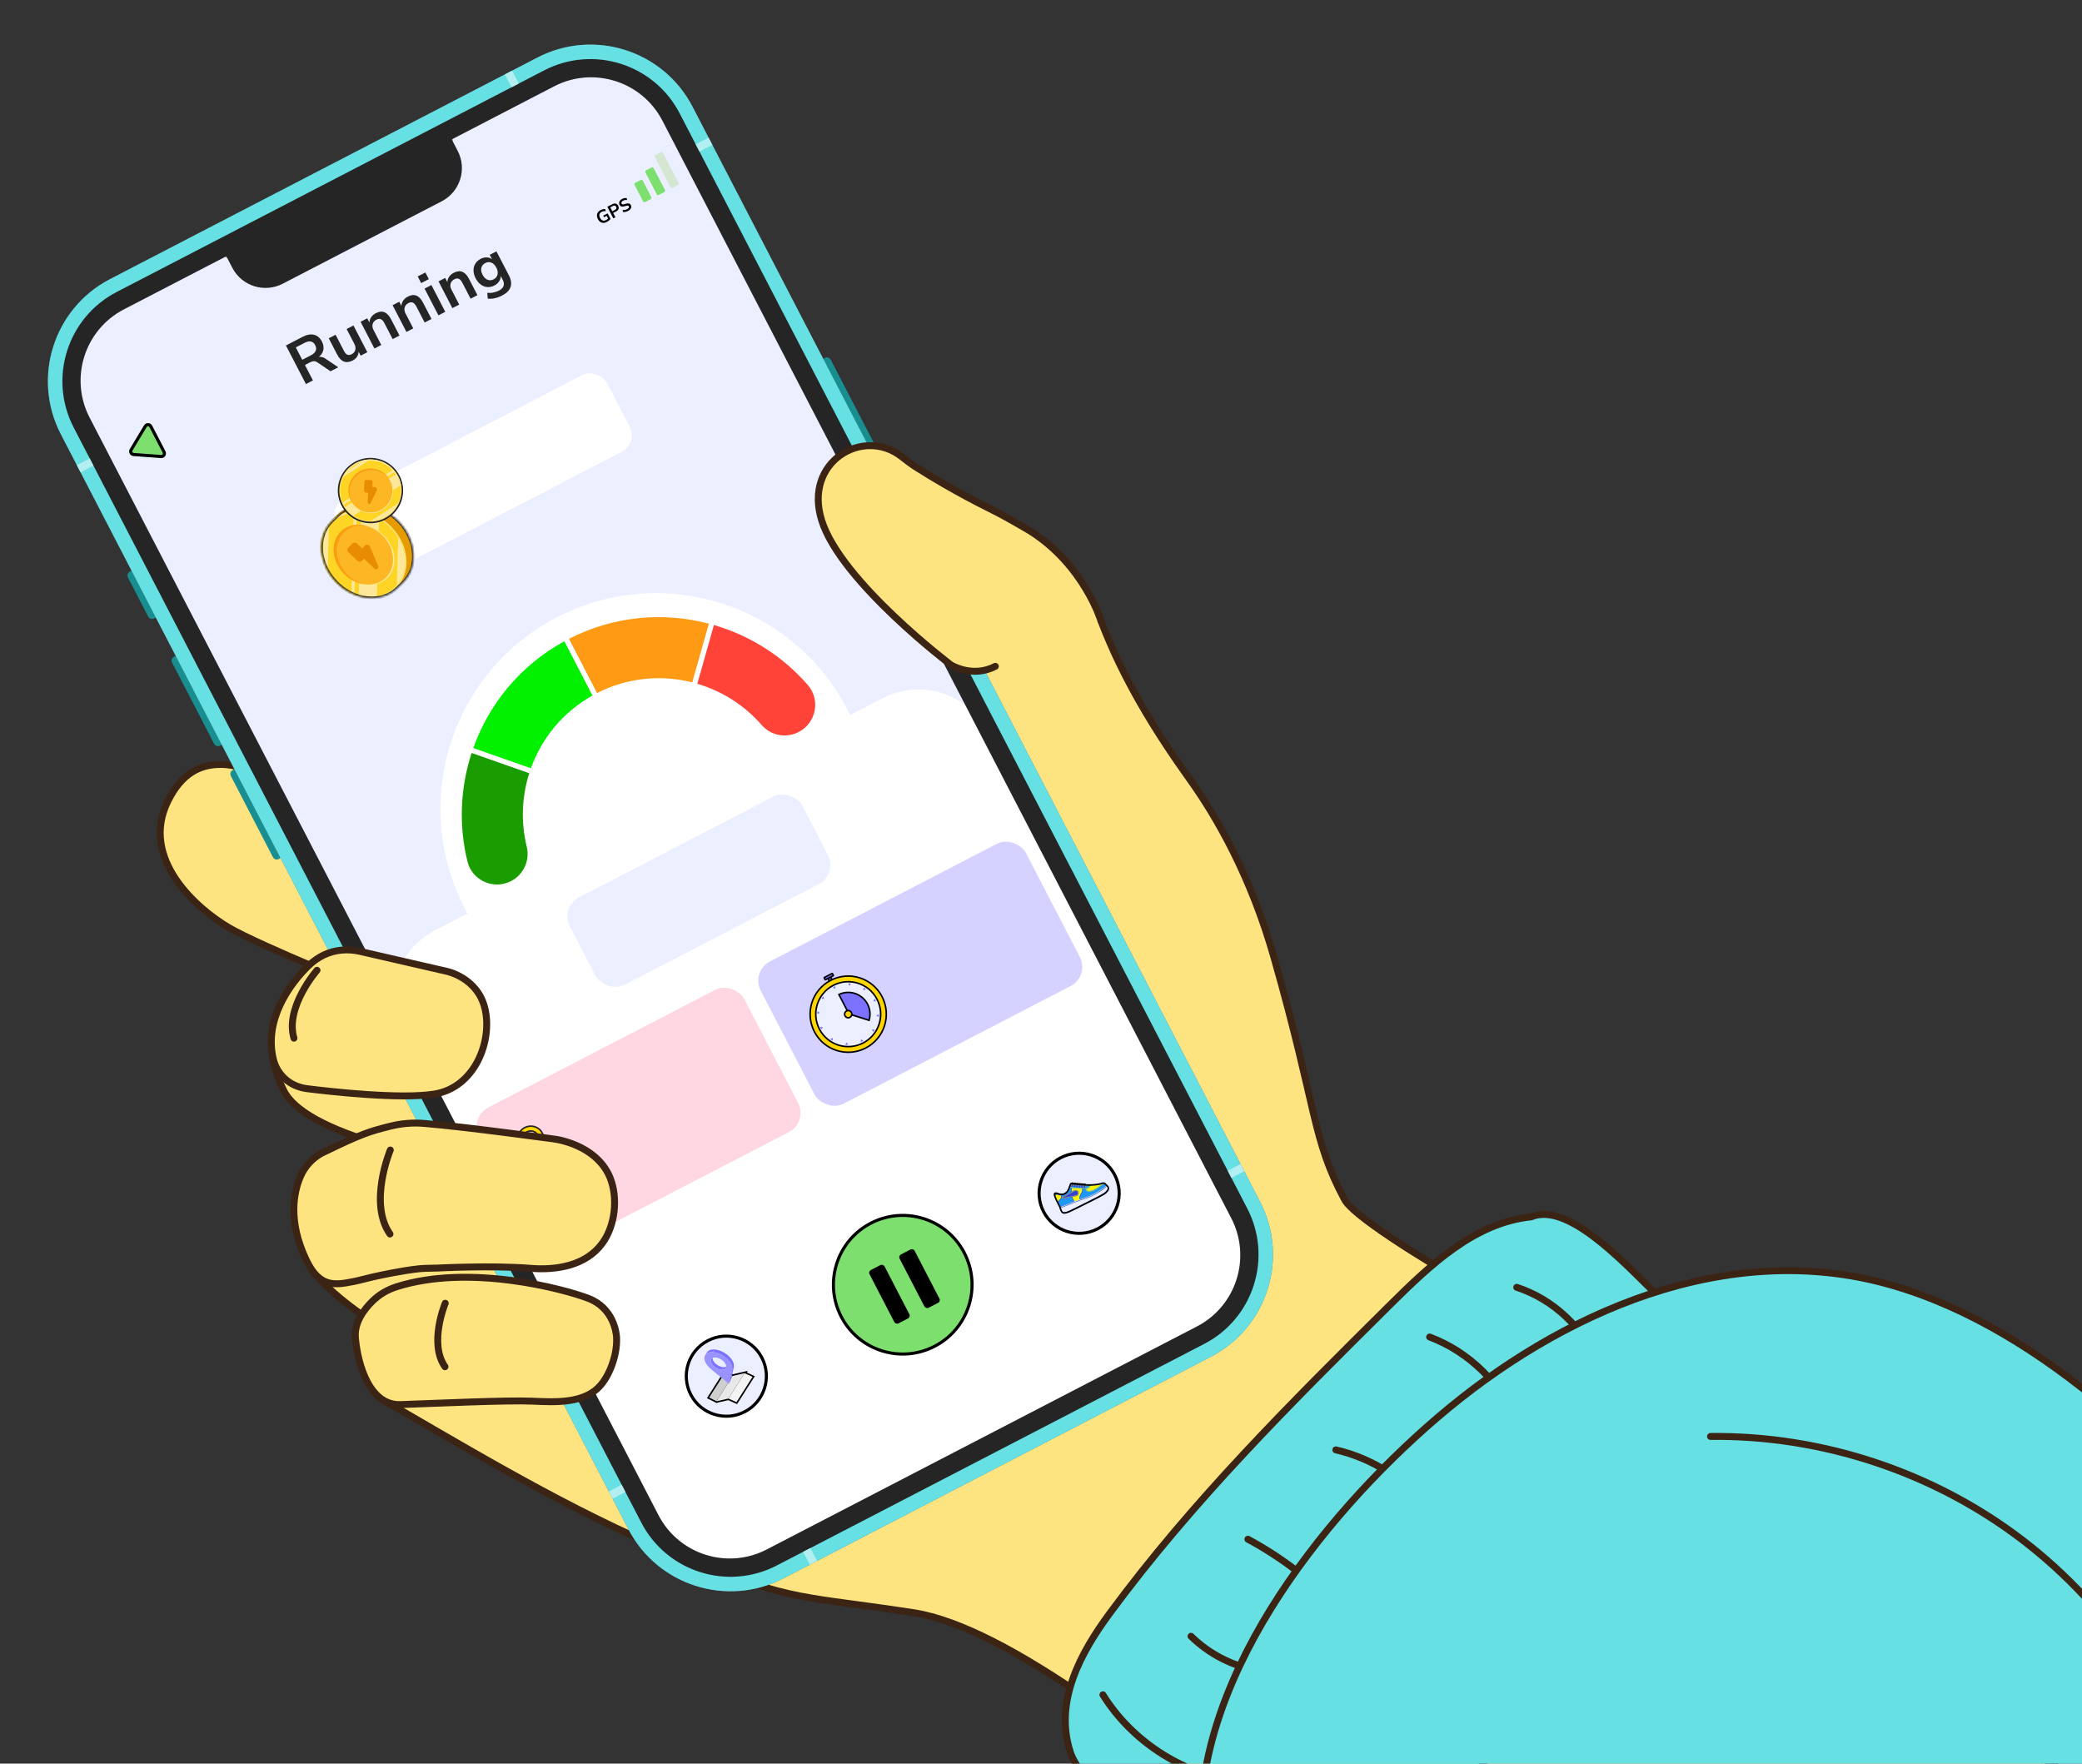 <svg width="902" height="764" viewBox="0 0 902 764" fill="none" xmlns="http://www.w3.org/2000/svg">
<rect x="0" y="0" width="902" height="764" fill="#333333" stroke="none"/>
<path d="M121.719 434.993C121.719 434.993 111.738 450.101 122.947 472.475C133.811 494.16 202.969 504.089 202.969 504.089L170.972 428.068L121.719 434.993Z" fill="#FEE480" stroke="#3C2415" stroke-width="3" stroke-miterlimit="10" stroke-linecap="round" stroke-linejoin="round"/>
<path d="M135.368 550.512C143.123 560.318 159.355 572.513 172.781 579.116L239.342 551.101L225.227 517.566L135.368 550.512Z" fill="#FEE480" stroke="#3C2415" stroke-width="3" stroke-miterlimit="10" stroke-linecap="round" stroke-linejoin="round"/>
<path d="M127.922 343.624L110.025 335.003C105.223 332.358 99.802 330.932 94.32 331.181C86.85 331.52 78.934 334.648 72.826 346.872C60.195 372.142 85.648 393.958 99.191 401.878C112.738 409.796 164.56 430.687 164.56 430.687L127.917 343.626L127.922 343.624Z" fill="#FEE480" stroke="#3C2415" stroke-width="3" stroke-miterlimit="10" stroke-linecap="round" stroke-linejoin="round"/>
<path d="M446.514 230.171C469.753 244.966 477.02 269.043 477.02 269.043C486.412 293.794 500.167 316.258 515.479 337.647C527.219 354.044 541.891 379.564 551.857 414.505C570.914 481.351 568.279 493.046 582.472 519.589C596.671 546.13 951.322 724.198 951.322 724.198L663.997 906.284C663.997 906.284 475.903 710.957 395.839 698.635C347.821 691.247 344.421 694.106 299.233 676.115C254.463 658.294 213.927 634.341 172.321 610.134C170.841 609.274 168.316 608.031 166.848 607.142C152.763 598.609 161.533 583.591 176.928 564.919L318.446 623.114L495.262 534.734L414.192 342.118L412.05 288.064C412.05 288.064 364.35 251.992 356.01 225.438C348.019 199.992 374.002 184.73 390.711 197.855C392.715 199.429 394.714 200.979 396.858 202.344C402.804 206.12 414.784 213.425 429.116 220.506C436.885 224.355 446.514 230.171 446.514 230.171Z" fill="#FEE480" stroke="#3C2415" stroke-width="3" stroke-miterlimit="10" stroke-linecap="round" stroke-linejoin="round"/>
<path d="M52.76 124.095L231.014 31.697C254.326 19.613 283.023 28.713 295.108 52.029L537.958 520.534C550.042 543.846 540.942 572.543 517.626 584.629L339.372 677.027C316.06 689.111 287.364 680.01 275.278 656.695L32.428 188.189C20.347 164.875 29.447 136.179 52.76 124.095Z" fill="white"/>
<g clip-path="url(#clip0_602_171)">
<rect x="18.646" y="148.318" width="285.604" height="617.919" rx="25.325" transform="rotate(-27.4 18.646 148.318)" fill="#EBEFFF"/>
<path d="M132.539 166.371L123.879 149.664L131.131 145.906C132.963 144.956 134.607 144.665 136.06 145.034C137.506 145.387 138.638 146.353 139.457 147.933C140.104 149.181 140.317 150.384 140.095 151.541C139.865 152.683 139.215 153.711 138.146 154.626C139.083 154.461 140.062 154.725 141.083 155.419L146.544 159.112L143.203 160.844L137.548 157.01C136.994 156.636 136.47 156.457 135.976 156.472C135.499 156.479 134.96 156.638 134.36 156.949L132.109 158.116L135.573 164.799L132.539 166.371ZM130.942 155.865L134.638 153.949C136.85 152.802 137.489 151.329 136.556 149.527C135.63 147.742 134.062 147.423 131.85 148.569L128.153 150.486L130.942 155.865Z" fill="#252525"/>
<path d="M152.818 156.16C149.974 157.634 147.725 156.776 146.071 153.585L142.423 146.546L145.385 145.011L149.058 152.097C149.484 152.918 149.965 153.44 150.501 153.663C151.038 153.886 151.669 153.809 152.396 153.433C153.186 153.023 153.695 152.419 153.922 151.62C154.141 150.805 154.017 149.947 153.55 149.046L150.172 142.53L153.134 140.994L159.141 152.582L156.25 154.081L155.353 152.351C155.259 154.063 154.414 155.333 152.818 156.16Z" fill="#252525"/>
<path d="M162.224 150.984L156.217 139.396L159.108 137.897L160.042 139.698C160.093 138.83 160.36 138.05 160.843 137.359C161.343 136.659 162.011 136.092 162.848 135.658C165.581 134.242 167.771 135.121 169.417 138.296L173.077 145.358L170.115 146.894L166.528 139.974C166.062 139.074 165.548 138.508 164.987 138.277C164.443 138.039 163.815 138.103 163.104 138.472C162.235 138.922 161.683 139.559 161.449 140.382C161.221 141.182 161.341 142.031 161.808 142.932L165.186 149.449L162.224 150.984Z" fill="#252525"/>
<path d="M176.086 143.799L170.079 132.211L172.97 130.712L173.904 132.513C173.955 131.645 174.222 130.865 174.706 130.173C175.205 129.474 175.873 128.907 176.71 128.473C179.443 127.056 181.633 127.935 183.279 131.111L186.939 138.173L183.977 139.708L180.39 132.789C179.924 131.888 179.41 131.323 178.85 131.092C178.305 130.853 177.677 130.918 176.966 131.287C176.097 131.737 175.545 132.374 175.311 133.197C175.084 133.996 175.203 134.846 175.67 135.746L179.048 142.263L176.086 143.799Z" fill="#252525"/>
<path d="M182.462 122.635L180.963 119.744L184.281 118.024L185.78 120.916L182.462 122.635ZM189.948 136.613L183.941 125.025L186.904 123.49L192.91 135.078L189.948 136.613Z" fill="#252525"/>
<path d="M195.988 133.482L189.982 121.894L192.873 120.396L193.806 122.197C193.857 121.328 194.124 120.549 194.608 119.857C195.107 119.157 195.775 118.591 196.613 118.156C199.346 116.74 201.535 117.619 203.181 120.795L206.842 127.856L203.88 129.392L200.293 122.472C199.826 121.572 199.312 121.006 198.752 120.776C198.207 120.537 197.579 120.602 196.868 120.97C195.999 121.421 195.448 122.057 195.213 122.881C194.986 123.68 195.106 124.53 195.572 125.43L198.95 131.947L195.988 133.482Z" fill="#252525"/>
<path d="M217.587 127.999C216.513 128.556 215.436 128.953 214.357 129.192C213.303 129.438 212.289 129.493 211.316 129.356L211.1 126.852C211.993 126.95 212.872 126.906 213.736 126.718C214.609 126.546 215.425 126.263 216.183 125.87C218.3 124.773 218.831 123.205 217.774 121.167L216.951 119.58C216.955 120.399 216.708 121.179 216.209 121.918C215.727 122.65 215.067 123.232 214.229 123.666C213.187 124.207 212.155 124.441 211.135 124.368C210.107 124.28 209.155 123.911 208.278 123.264C207.401 122.616 206.664 121.715 206.066 120.562C205.468 119.409 205.161 118.295 205.146 117.221C205.122 116.131 205.374 115.148 205.903 114.273C206.423 113.382 207.204 112.666 208.247 112.126C209.116 111.675 209.992 111.472 210.877 111.514C211.752 111.541 212.516 111.797 213.168 112.281L212.185 110.385L215.076 108.886L220.481 119.313C221.456 121.193 221.691 122.865 221.187 124.329C220.683 125.793 219.483 127.016 217.587 127.999ZM213.868 120.997C214.784 120.523 215.347 119.83 215.557 118.92C215.766 118.009 215.589 117.009 215.024 115.919C214.459 114.829 213.748 114.115 212.891 113.777C212.027 113.424 211.136 113.484 210.22 113.959C209.303 114.434 208.74 115.127 208.531 116.037C208.313 116.932 208.487 117.924 209.052 119.014C209.617 120.104 210.332 120.826 211.196 121.18C212.061 121.533 212.952 121.472 213.868 120.997Z" fill="#252525"/>
<path d="M57.816 197.555C56.328 197.446 55.477 195.805 56.246 194.526L62.411 184.276C63.218 182.934 65.183 182.996 65.904 184.386L71.669 195.508C72.389 196.898 71.307 198.54 69.746 198.426L57.816 197.555Z" fill="#7DDF6D"/>
<path fill-rule="evenodd" clip-rule="evenodd" d="M63.554 184.964L57.39 195.214C57.133 195.641 57.417 196.187 57.913 196.224L69.843 197.095C70.363 197.133 70.724 196.586 70.484 196.122L64.719 185C64.479 184.537 63.824 184.516 63.554 184.964ZM56.246 194.526C55.477 195.805 56.328 197.446 57.816 197.555L69.746 198.426C71.307 198.54 72.389 196.898 71.669 195.508L65.904 184.386C65.183 182.996 63.218 182.934 62.411 184.276L56.246 194.526Z" fill="black"/>
<path d="M174.034 448.091C165.554 431.731 171.941 411.595 188.301 403.115L382.621 302.389C398.981 293.909 419.117 300.297 427.597 316.656L563.946 579.699L310.382 711.134L174.034 448.091Z" fill="white"/>
<circle cx="284.233" cy="350.382" r="93.422" transform="rotate(-27.4 284.233 350.382)" fill="white"/>
<path d="M244.487 277.805C225.429 288.219 211.866 304.95 205.059 324.045L230.004 332.82C234.656 319.86 243.815 308.484 256.667 301.302L244.487 277.805Z" fill="#00F000"/>
<path d="M246.491 276.745L258.667 300.234C271.892 293.483 286.515 292.225 299.903 295.616L307.113 270.168C287.467 265.004 265.931 266.777 246.491 276.745Z" fill="#FF9A15"/>
<path d="M204.327 326.192C199.432 341.15 198.639 357.443 202.531 373.217C204.569 381.482 213.878 385.599 221.439 381.68L221.443 381.678C226.864 378.868 229.652 372.712 228.199 366.78C225.587 356.113 226.075 345.109 229.286 334.965L204.327 326.192Z" fill="#1A9D00"/>
<path d="M309.303 270.774L302.095 296.216C312.734 299.347 322.49 305.452 329.997 314.096C333.984 318.689 340.621 319.907 346.017 317.11C353.59 313.184 355.563 303.189 349.967 296.746C339.032 284.156 324.811 275.286 309.303 270.774Z" fill="#FF4338"/>
<rect x="242.619" y="392.999" width="113.441" height="42.707" rx="9.342" transform="rotate(-27.4 242.619 392.999)" fill="#EBEFFF"/>
<rect x="203.21" y="484.078" width="129.456" height="69.399" rx="9.342" transform="rotate(-27.4 203.21 484.078)" fill="#FED7E3"/>
<path d="M235.316 503.95C235.316 503.95 232.216 509.653 233.565 512.985C234.905 516.294 239.278 515.147 241.037 518.254C242.574 520.969 239.88 523.974 242.094 526.172C245.597 529.65 253.027 519.827 253.027 519.827" stroke="#252525" stroke-width="1.335" stroke-linecap="round" stroke-linejoin="round"/>
<path d="M235.485 504.277C235.246 504.168 234.902 504.008 234.483 503.8C233.636 503.382 232.481 502.773 231.247 502.011C228.763 500.479 226.024 498.364 224.788 495.981C223.397 493.296 224.512 489.948 227.307 488.499C230.101 487.051 233.481 488.07 234.872 490.754C236.107 493.137 236.255 496.594 236.076 499.507C235.988 500.955 235.819 502.25 235.673 503.183C235.601 503.646 235.534 504.019 235.485 504.277ZM228.753 496.782C229.649 497.051 230.624 496.956 231.465 496.521C232.305 496.085 232.945 495.343 233.241 494.455C233.539 493.567 233.468 492.605 233.041 491.783C232.615 490.96 231.87 490.348 230.973 490.078C230.076 489.809 229.101 489.904 228.261 490.34C227.421 490.775 226.781 491.517 226.484 492.405C226.187 493.293 226.257 494.255 226.684 495.078C227.11 495.901 227.855 496.513 228.753 496.782Z" fill="#FFD500" stroke="#252525" stroke-width="0.667"/>
<path d="M253.197 520.154C252.958 520.045 252.614 519.885 252.195 519.677C251.348 519.259 250.192 518.65 248.959 517.888C246.475 516.355 243.736 514.241 242.5 511.858C241.108 509.173 242.224 505.825 245.018 504.376C247.813 502.928 251.193 503.947 252.584 506.631C253.819 509.014 253.967 512.471 253.788 515.384C253.7 516.832 253.531 518.127 253.385 519.06C253.313 519.523 253.246 519.896 253.197 520.154ZM246.464 512.659C247.361 512.928 248.336 512.833 249.176 512.398C250.017 511.962 250.656 511.22 250.953 510.332C251.25 509.444 251.18 508.482 250.753 507.659C250.327 506.837 249.582 506.225 248.685 505.955C247.788 505.686 246.813 505.781 245.973 506.217C245.132 506.652 244.493 507.394 244.196 508.282C243.899 509.17 243.969 510.132 244.396 510.955C244.822 511.778 245.567 512.39 246.464 512.659Z" fill="#FFD500" stroke="#252525" stroke-width="0.667"/>
<rect x="325.253" y="420.817" width="129.456" height="69.399" rx="9.342" transform="rotate(-27.4 325.253 420.817)" fill="#D5D2FF"/>
<path d="M358.386 423.23L359.559 422.622L361.712 426.778L360.54 427.386L358.386 423.23Z" fill="#7C72FF" stroke="black" stroke-width="0.667"/>
<path d="M361.008 422.679L357.595 424.448C357.552 424.47 357.501 424.454 357.478 424.411L357.056 423.595C357.033 423.552 357.049 423.5 357.093 423.478L360.509 421.707C360.553 421.684 360.604 421.701 360.627 421.744L361.047 422.556C361.07 422.605 361.05 422.657 361.008 422.679Z" fill="#7C72FF" stroke="black" stroke-width="0.667"/>
<path d="M375.073 453.994C383.166 449.8 386.325 439.839 382.131 431.746C377.936 423.654 367.975 420.494 359.883 424.689C351.79 428.884 348.63 438.844 352.825 446.937C357.02 455.029 366.981 458.189 375.073 453.994Z" fill="#FFD500" stroke="black" stroke-width="0.667"/>
<path d="M373.948 451.823C380.842 448.25 383.534 439.765 379.96 432.872C376.387 425.978 367.902 423.287 361.009 426.86C354.115 430.433 351.423 438.918 354.997 445.812C358.57 452.705 367.055 455.397 373.948 451.823Z" fill="#EBEFFF" stroke="black" stroke-width="0.667"/>
<path d="M375.853 435C377.022 437.254 377.19 439.759 376.523 442.013L367.811 439.25L363.442 430.82C368.01 428.65 373.508 430.475 375.853 435Z" fill="#7C72FF" stroke="black" stroke-width="0.667"/>
<path d="M361.825 428.434L361.884 427.199L360.785 427.769L361.825 428.434Z" fill="#7C72FF"/>
<path d="M357.131 432.689L356.563 431.594L355.894 432.636L357.131 432.689Z" fill="#7C72FF"/>
<path d="M355.196 438.727L354.154 438.058L354.096 439.297L355.196 438.727Z" fill="#7C72FF"/>
<path d="M356.533 444.923L355.3 444.867L355.868 445.963L356.533 444.923Z" fill="#7C72FF"/>
<path d="M360.794 449.618L359.695 450.188L360.735 450.853L360.794 449.618Z" fill="#7C72FF"/>
<path d="M366.828 451.555L366.163 452.595L367.396 452.651L366.828 451.555Z" fill="#7C72FF"/>
<path d="M373.021 450.214L372.966 451.447L374.065 450.877L373.021 450.214Z" fill="#7C72FF"/>
<path d="M377.718 445.957L378.286 447.052L378.952 446.012L377.718 445.957Z" fill="#7C72FF"/>
<path d="M379.654 439.918L380.696 440.588L380.75 439.351L379.654 439.918Z" fill="#7C72FF"/>
<path d="M378.313 433.726L379.55 433.779L378.982 432.684L378.313 433.726Z" fill="#7C72FF"/>
<path d="M374.056 429.029L375.155 428.459L374.111 427.795L374.056 429.029Z" fill="#7C72FF"/>
<path d="M368.022 427.091L368.688 426.051L367.454 425.996L368.022 427.091Z" fill="#7C72FF"/>
<path d="M368.196 440.725C368.96 440.329 369.258 439.389 368.862 438.624C368.466 437.86 367.525 437.562 366.761 437.958C365.997 438.354 365.699 439.295 366.095 440.059C366.491 440.823 367.431 441.121 368.196 440.725Z" fill="#FFD500" stroke="black" stroke-width="0.667"/>
<circle cx="391.1" cy="556.551" r="30.028" transform="rotate(-27.4 391.1 556.551)" fill="#7DDF6D" stroke="black" stroke-width="1.335"/>
<rect x="376.094" y="550.801" width="7.34" height="26.025" rx="1.335" transform="rotate(-27.4 376.094 550.801)" fill="black"/>
<rect x="389.127" y="544.045" width="7.34" height="26.025" rx="1.335" transform="rotate(-27.4 389.127 544.045)" fill="black"/>
<circle cx="467.525" cy="516.936" r="17.35" transform="rotate(-27.4 467.525 516.936)" fill="#EBEFFF" stroke="black" stroke-width="1.335"/>
<path d="M459.211 522.881C459.211 522.881 459.561 524.4 460.144 525.101C460.726 525.803 462.057 525.593 465.286 523.919C468.517 522.244 477.855 517.884 479.032 516.707C480.21 515.531 480.95 514.496 478.945 513.09C473.987 516.311 459.211 522.881 459.211 522.881Z" fill="#EBEFFF"/>
<path d="M457.074 516.911C456.327 517.13 457.369 519.441 459.22 522.928C460.048 522.673 464.012 521.045 465.957 520.254C467.902 519.463 471.335 518.601 473.378 517.496C475.423 516.393 479.098 514.4 479.22 513.29C478.673 512.571 478.029 512.338 477.324 512.661C476.619 512.983 473.614 513.494 470.963 513.342C468.311 513.19 464.67 512.811 463.994 512.769C463.38 512.731 463.328 518.239 459.001 517.289C458.575 517.195 457.68 516.734 457.074 516.911Z" fill="#FCF300"/>
<path d="M463.456 513.933C462.99 515.374 462.144 517.613 459.599 517.381C460.169 520.159 458.35 519.004 458.286 521.128C458.565 521.685 458.879 522.287 459.219 522.928C459.984 522.693 463.436 521.281 465.488 520.446C464.577 518.878 463.992 517.145 464.525 514.149C464.171 514.07 463.814 514 463.456 513.933Z" fill="#1E96FC"/>
<path d="M473.381 517.497C475.425 516.394 479.101 514.401 479.223 513.291C478.857 512.81 478.448 512.548 478.005 512.522C470.859 518.311 470.636 515.138 470.556 514.555C470.556 514.555 469.829 514.797 468.525 514.619C469.792 516.361 466.851 517.698 467.81 519.592C469.662 518.979 471.889 518.302 473.381 517.497Z" fill="#1E96FC"/>
<path d="M478.135 512.54C476.594 513.879 475.148 514.867 474.092 515.416C472.775 516.099 471.788 516.277 471.154 515.945C470.722 515.719 470.547 515.313 470.466 514.986C470.413 514.989 470.36 514.992 470.306 514.995C470.428 515.513 470.688 515.881 471.079 516.085C471.761 516.443 472.798 516.265 474.164 515.557C475.342 514.947 477.006 513.799 478.317 512.583C478.226 512.548 478.135 512.54 478.135 512.54Z" fill="#FCF300"/>
<path d="M472.481 513.363C471.976 513.376 471.464 513.371 470.965 513.343C470.858 513.336 470.75 513.33 470.642 513.323C470.601 513.575 470.114 513.684 469.532 513.649C468.084 513.559 464.794 513.427 463.678 513.252C463.543 513.582 463.46 513.971 463.236 514.57C464.569 514.66 468.895 514.95 470.098 515.032C471.339 515.116 472.175 514.642 472.481 513.363Z" fill="#1E96FC"/>
<path d="M472.335 513.364C472.275 513.365 472.217 513.365 472.159 513.365C472.031 513.91 471.628 514.366 471.331 514.52C471.021 514.681 470.613 514.746 470.122 514.712C469.071 514.64 465.114 514.381 463.347 514.264C463.329 514.314 463.312 514.366 463.292 514.419C465.07 514.539 469.051 514.799 470.112 514.871C470.633 514.907 471.069 514.836 471.406 514.662C471.757 514.482 472.146 514.16 472.335 513.364Z" fill="#FCF300"/>
<path d="M463.566 513.573C464.578 513.684 466.743 513.818 468.132 513.891C468.668 513.919 469.15 513.945 469.514 513.966C469.973 513.995 470.363 513.939 470.611 513.81C470.692 513.768 470.888 513.661 470.96 513.341C470.9 513.336 470.836 513.334 470.774 513.33C470.725 513.543 470.605 513.633 470.537 513.669C470.314 513.784 469.955 513.833 469.525 513.807C469.161 513.784 468.677 513.759 468.141 513.731C466.761 513.659 464.659 513.528 463.618 513.416C463.601 513.469 463.583 513.521 463.566 513.573Z" fill="#FCF300"/>
<path d="M464.859 512.599C464.947 512.608 465.01 512.687 465 512.775L464.85 514.014C464.841 514.101 464.761 514.164 464.673 514.154L464.277 514.11C464.19 514.101 464.126 514.021 464.137 513.933L464.287 512.695C464.296 512.608 464.375 512.544 464.463 512.555L464.859 512.599Z" fill="#3243D7"/>
<path d="M465.931 512.698C466.018 512.707 466.082 512.787 466.071 512.875L465.921 514.113C465.912 514.2 465.833 514.264 465.745 514.253L465.349 514.209C465.261 514.2 465.198 514.12 465.208 514.032L465.358 512.794C465.367 512.707 465.447 512.643 465.535 512.654L465.931 512.698Z" fill="#3243D7"/>
<path d="M466.955 512.789C467.042 512.798 467.106 512.878 467.095 512.966L466.946 514.204C466.937 514.291 466.857 514.355 466.769 514.345L466.373 514.3C466.286 514.291 466.222 514.212 466.233 514.124L466.382 512.886C466.391 512.798 466.471 512.735 466.559 512.745L466.955 512.789Z" fill="#3243D7"/>
<path d="M468.027 512.888C468.114 512.897 468.178 512.977 468.167 513.065L468.018 514.303C468.008 514.39 467.929 514.454 467.841 514.443L467.445 514.399C467.358 514.39 467.294 514.311 467.305 514.223L467.454 512.984C467.463 512.897 467.543 512.833 467.631 512.844L468.027 512.888Z" fill="#3243D7"/>
<path d="M469.052 512.981C469.139 512.99 469.203 513.07 469.192 513.158L469.043 514.396C469.033 514.483 468.954 514.547 468.866 514.536L468.47 514.492C468.383 514.483 468.319 514.404 468.329 514.316L468.479 513.077C468.488 512.99 468.568 512.926 468.656 512.937L469.052 512.981Z" fill="#3243D7"/>
<path d="M470.123 513.08C470.211 513.089 470.274 513.169 470.264 513.257L470.114 514.495C470.105 514.582 470.026 514.646 469.938 514.636L469.542 514.591C469.454 514.582 469.391 514.503 469.401 514.415L469.551 513.177C469.56 513.089 469.639 513.026 469.727 513.036L470.123 513.08Z" fill="#3243D7"/>
<path d="M473.495 517.717C471.45 518.82 468.017 519.685 466.073 520.475C464.128 521.266 460.111 522.911 459.284 523.165L459.345 523.376C460.173 523.121 464.231 521.464 466.176 520.673C468.121 519.882 471.554 519.02 473.597 517.915C475.642 516.813 479.403 514.668 479.526 513.558C479.488 513.508 479.43 513.471 479.375 513.42C479.139 514.541 475.503 516.633 473.495 517.717Z" fill="#3243D7"/>
<path d="M458.484 521.515C458.446 520.609 458.955 520.086 459.246 519.857C459.684 519.511 460.178 519.122 459.983 517.725C459.928 517.716 459.872 517.707 459.817 517.702C460.017 519.043 459.576 519.393 459.148 519.731C458.858 519.958 458.452 520.206 458.35 521.253C458.395 521.34 458.438 521.427 458.484 521.515Z" fill="#3243D7"/>
<path d="M459.003 517.29C458.575 517.195 457.678 516.735 457.074 516.911C456.8 516.991 456.768 517.355 456.927 517.955C457.182 517.869 457.607 517.379 458.21 517.588C459.376 517.991 462.314 518.574 463.209 514.642C462.644 516.124 461.586 517.856 459.003 517.29Z" fill="#3243D7"/>
<path d="M478.855 516.366C477.678 517.543 468.341 521.904 465.11 523.579C461.879 525.254 460.549 525.463 459.967 524.761C459.884 524.662 459.808 524.544 459.733 524.418C459.852 524.673 459.989 524.915 460.143 525.1C460.724 525.802 462.055 525.592 465.285 523.918C468.515 522.244 477.854 517.883 479.03 516.705C479.929 515.805 480.572 514.99 479.935 514.029C480.239 514.848 479.647 515.575 478.855 516.366Z" fill="#3243D7"/>
<path d="M468.523 517.272C468.153 517.91 467.699 518.626 468.059 519.512C468.007 519.529 467.956 519.546 467.905 519.563C467.551 518.434 468.006 517.848 468.386 517.191C468.789 516.497 469.222 515.734 468.893 514.922C468.953 514.932 469.013 514.942 469.073 514.953C469.363 515.879 468.913 516.601 468.523 517.272Z" fill="#3243D7"/>
<path d="M465.316 520.517C465.268 520.536 465.219 520.556 465.169 520.576C464.183 518.804 463.763 517.15 464.14 514.55C464.192 514.561 464.244 514.57 464.295 514.581C463.93 517.097 464.363 518.834 465.316 520.517Z" fill="#3243D7"/>
<path d="M465.535 515.573C465.47 515.597 465.41 515.626 465.352 515.658L465.351 515.657C462.999 516.964 460.806 518.185 460.049 518.606C459.864 518.709 459.777 518.932 459.854 519.134C459.929 519.337 460.143 519.45 460.349 519.405C461.195 519.225 463.652 518.705 466.284 518.147L466.283 518.146C466.348 518.133 466.413 518.114 466.476 518.091C467.172 517.83 467.525 517.054 467.264 516.359C467.006 515.665 466.23 515.312 465.535 515.573Z" fill="#3243D7"/>
<path d="M467.119 516.418C467.33 516.98 467.086 517.61 466.556 517.885C466.513 517.907 466.47 517.926 466.425 517.944C466.374 517.962 466.32 517.977 466.255 517.992L466.079 518.029L466.08 518.031L460.455 519.223L460.32 519.252C460.189 519.28 460.054 519.206 460.008 519.08C459.961 518.954 460.014 518.81 460.131 518.746L460.246 518.682L465.294 515.875L465.476 515.777C465.514 515.757 465.553 515.738 465.596 515.722C466.204 515.493 466.889 515.805 467.119 516.418ZM465.647 515.872C465.611 515.885 465.577 515.9 465.546 515.916L465.366 516.013L460.437 518.754L460.203 518.885C460.155 518.911 460.132 518.972 460.152 519.024C460.171 519.076 460.228 519.106 460.282 519.095L460.416 519.067L465.864 517.912L465.864 517.91L466.215 517.835C466.274 517.823 466.319 517.809 466.362 517.794C466.402 517.779 466.439 517.762 466.476 517.743C466.936 517.504 467.145 516.957 466.963 516.472C466.772 515.943 466.178 515.673 465.647 515.872Z" fill="#FCF300"/>
<mask id="path-66-outside-1_602_171" maskUnits="userSpaceOnUse" x="454.518" y="505.034" width="28.178" height="23.047" fill="black">
<rect fill="white" x="454.518" y="505.034" width="28.178" height="23.047"/>
<path fill-rule="evenodd" clip-rule="evenodd" d="M459.221 522.929C458.051 520.724 457.204 518.989 456.928 517.956L456.928 517.956C456.923 517.939 456.919 517.923 456.915 517.906C456.77 517.335 456.808 516.99 457.075 516.912C457.516 516.783 458.109 516.991 458.563 517.151L458.563 517.151L458.563 517.151L458.563 517.151L458.563 517.151C458.734 517.211 458.886 517.264 459.002 517.29C462.166 517.985 463.044 515.227 463.528 513.709C463.705 513.151 463.83 512.76 463.995 512.77C464.061 512.774 464.156 512.782 464.276 512.792L464.287 512.696C464.297 512.609 464.376 512.545 464.464 512.556L464.86 512.6C464.947 512.609 465.011 512.688 465 512.776L464.991 512.855L465.348 512.888L465.359 512.795C465.368 512.708 465.448 512.644 465.536 512.655L465.932 512.699C466.019 512.708 466.083 512.787 466.072 512.875L466.063 512.954L466.372 512.982L466.384 512.887C466.393 512.799 466.472 512.736 466.56 512.746L466.956 512.79C467.044 512.799 467.107 512.879 467.097 512.967L467.087 513.046L467.444 513.078L467.455 512.986C467.464 512.898 467.544 512.835 467.632 512.845L468.028 512.889C468.115 512.899 468.179 512.978 468.168 513.066L468.159 513.139L468.47 513.165L468.48 513.079C468.489 512.991 468.569 512.928 468.657 512.938L469.053 512.982C469.14 512.992 469.204 513.071 469.193 513.159L469.186 513.222C469.305 513.231 469.424 513.24 469.543 513.249L469.552 513.178C469.561 513.09 469.64 513.027 469.728 513.037L470.124 513.081C470.212 513.091 470.275 513.17 470.265 513.258L470.26 513.299C470.5 513.315 470.736 513.33 470.964 513.343C473.615 513.495 476.621 512.984 477.326 512.662C478.03 512.339 478.674 512.572 479.222 513.291L479.221 513.296C479.546 513.552 479.779 513.796 479.936 514.031C479.936 514.03 479.936 514.03 479.936 514.03C479.95 514.051 479.963 514.073 479.976 514.094C480.549 515.029 479.913 515.829 479.033 516.708C478.181 517.56 473.054 520.079 469.062 522.041L469.062 522.041L469.062 522.041L469.062 522.041L469.062 522.041L469.062 522.041L469.061 522.041C467.538 522.79 466.179 523.457 465.287 523.92C462.057 525.594 460.726 525.804 460.145 525.102C459.623 524.474 459.287 523.19 459.223 522.929L459.221 522.929Z"/>
</mask>
<path d="M456.928 517.956L457.25 517.87L457.158 517.525L456.821 517.64L456.928 517.956ZM459.221 522.929L458.926 523.086L459.056 523.329L459.319 523.248L459.221 522.929ZM456.928 517.956L456.605 518.042L456.697 518.387L457.035 518.272L456.928 517.956ZM456.915 517.906L457.238 517.824L457.238 517.824L456.915 517.906ZM457.075 516.912L456.982 516.592L456.982 516.592L457.075 516.912ZM458.563 517.151L458.453 517.466L458.462 517.469L458.563 517.151ZM458.563 517.151L458.674 516.836L458.664 516.833L458.563 517.151ZM459.002 517.29L458.93 517.616L458.93 517.616L459.002 517.29ZM463.528 513.709L463.845 513.81L463.845 513.81L463.528 513.709ZM463.995 512.77L463.974 513.103L463.974 513.103L463.995 512.77ZM464.276 512.792L464.248 513.124L464.569 513.151L464.607 512.832L464.276 512.792ZM464.287 512.696L464.619 512.736L464.619 512.731L464.287 512.696ZM464.464 512.556L464.424 512.887L464.427 512.887L464.464 512.556ZM464.86 512.6L464.823 512.931L464.825 512.932L464.86 512.6ZM465 512.776L464.669 512.736L464.669 512.736L465 512.776ZM464.991 512.855L464.66 512.815L464.618 513.156L464.96 513.188L464.991 512.855ZM465.348 512.888L465.317 513.221L465.64 513.25L465.679 512.928L465.348 512.888ZM465.359 512.795L465.691 512.835L465.691 512.83L465.359 512.795ZM465.536 512.655L465.496 512.986L465.499 512.986L465.536 512.655ZM465.932 512.699L465.895 513.03L465.897 513.031L465.932 512.699ZM466.072 512.875L465.741 512.835L465.741 512.835L466.072 512.875ZM466.063 512.954L465.732 512.914L465.69 513.255L466.033 513.286L466.063 512.954ZM466.372 512.982L466.342 513.315L466.664 513.344L466.703 513.022L466.372 512.982ZM466.384 512.887L466.715 512.927L466.715 512.921L466.384 512.887ZM466.56 512.746L466.52 513.077L466.523 513.078L466.56 512.746ZM466.956 512.79L466.919 513.122L466.921 513.122L466.956 512.79ZM467.097 512.967L466.765 512.927L466.765 512.927L467.097 512.967ZM467.087 513.046L466.756 513.006L466.714 513.349L467.058 513.379L467.087 513.046ZM467.444 513.078L467.415 513.41L467.736 513.438L467.775 513.118L467.444 513.078ZM467.455 512.986L467.786 513.026L467.787 513.02L467.455 512.986ZM467.632 512.845L467.592 513.176L467.595 513.177L467.632 512.845ZM468.028 512.889L467.991 513.221L467.993 513.221L468.028 512.889ZM468.168 513.066L467.837 513.026L467.837 513.026L468.168 513.066ZM468.159 513.139L467.828 513.099L467.786 513.443L468.132 513.471L468.159 513.139ZM468.47 513.165L468.442 513.497L468.763 513.524L468.801 513.205L468.47 513.165ZM468.48 513.079L468.812 513.119L468.812 513.113L468.48 513.079ZM468.657 512.938L468.617 513.27L468.62 513.27L468.657 512.938ZM469.053 512.982L469.016 513.314L469.018 513.314L469.053 512.982ZM469.193 513.159L468.862 513.119L468.862 513.119L469.193 513.159ZM469.186 513.222L468.854 513.182L468.813 513.528L469.16 513.554L469.186 513.222ZM469.543 513.249L469.518 513.581L469.836 513.605L469.874 513.289L469.543 513.249ZM469.552 513.178L469.883 513.218L469.883 513.212L469.552 513.178ZM469.728 513.037L469.688 513.369L469.691 513.369L469.728 513.037ZM470.124 513.081L470.087 513.413L470.09 513.413L470.124 513.081ZM470.265 513.258L469.933 513.218L469.933 513.218L470.265 513.258ZM470.26 513.299L469.928 513.259L469.886 513.609L470.237 513.632L470.26 513.299ZM470.964 513.343L470.945 513.676L470.964 513.343ZM477.326 512.662L477.187 512.358L477.187 512.358L477.326 512.662ZM479.222 513.291L479.553 513.329L479.568 513.196L479.487 513.089L479.222 513.291ZM479.221 513.296L478.89 513.258L478.868 513.443L479.015 513.558L479.221 513.296ZM479.936 514.031L479.658 514.216L480.249 513.915L479.936 514.031ZM479.936 514.03L480.214 513.846L479.623 514.147L479.936 514.03ZM479.976 514.094L479.691 514.267L479.692 514.268L479.976 514.094ZM479.033 516.708L478.797 516.472L479.033 516.708ZM469.062 522.041L468.915 521.742L468.908 521.745L469.062 522.041ZM469.062 522.041L469.204 522.343L469.215 522.337L469.062 522.041ZM469.062 522.041L468.919 521.739L468.914 521.742L469.062 522.041ZM460.145 525.102L460.402 524.889L460.401 524.889L460.145 525.102ZM459.223 522.929L459.547 522.849L459.462 522.506L459.124 522.61L459.223 522.929ZM456.606 518.042C456.893 519.12 457.761 520.89 458.926 523.086L459.516 522.773C458.34 520.558 457.514 518.859 457.25 517.87L456.606 518.042ZM457.035 518.272L457.035 518.272L456.821 517.64L456.82 517.64L457.035 518.272ZM456.591 517.988C456.596 518.006 456.601 518.024 456.605 518.042L457.25 517.871C457.246 517.855 457.242 517.84 457.238 517.824L456.591 517.988ZM456.982 516.592C456.849 516.631 456.734 516.708 456.65 516.821C456.569 516.93 456.528 517.055 456.511 517.175C456.476 517.409 456.516 517.69 456.592 517.988L457.238 517.824C457.169 517.551 457.156 517.374 457.171 517.273C457.178 517.227 457.188 517.215 457.185 517.219C457.178 517.228 457.169 517.232 457.169 517.232L456.982 516.592ZM458.674 516.836C458.45 516.758 458.168 516.658 457.884 516.597C457.604 516.537 457.281 516.504 456.982 516.592L457.169 517.232C457.31 517.191 457.503 517.198 457.744 517.25C457.98 517.3 458.222 517.385 458.453 517.466L458.674 516.836ZM458.664 516.833L458.664 516.833L458.462 517.469L458.462 517.469L458.664 516.833ZM459.074 516.964C458.982 516.944 458.852 516.899 458.674 516.836L458.453 517.466C458.616 517.523 458.789 517.584 458.93 517.616L459.074 516.964ZM463.21 513.608C462.964 514.378 462.641 515.38 462.016 516.113C461.709 516.473 461.335 516.76 460.867 516.922C460.399 517.083 459.815 517.127 459.073 516.964L458.93 517.616C459.771 517.8 460.483 517.76 461.085 517.552C461.686 517.345 462.155 516.978 462.524 516.546C463.25 515.694 463.607 514.559 463.845 513.81L463.21 513.608ZM464.015 512.437C463.824 512.425 463.692 512.537 463.624 512.617C463.555 512.698 463.502 512.798 463.461 512.891C463.378 513.078 463.296 513.336 463.21 513.608L463.845 513.81C463.937 513.524 464.006 513.307 464.071 513.162C464.104 513.088 464.125 513.058 464.13 513.051C464.137 513.043 464.084 513.11 463.974 513.103L464.015 512.437ZM464.304 512.459C464.184 512.449 464.086 512.442 464.015 512.437L463.974 513.103C464.037 513.107 464.129 513.114 464.248 513.124L464.304 512.459ZM463.956 512.656L463.945 512.752L464.607 512.832L464.619 512.736L463.956 512.656ZM464.504 512.224C464.231 512.191 463.984 512.388 463.956 512.661L464.619 512.731C464.609 512.829 464.521 512.899 464.424 512.887L464.504 512.224ZM464.897 512.268L464.501 512.224L464.427 512.887L464.823 512.931L464.897 512.268ZM465.332 512.816C465.365 512.544 465.168 512.297 464.895 512.268L464.825 512.932C464.727 512.921 464.658 512.833 464.669 512.736L465.332 512.816ZM465.322 512.895L465.332 512.816L464.669 512.736L464.66 512.815L465.322 512.895ZM465.379 512.556L465.021 512.523L464.96 513.188L465.317 513.221L465.379 512.556ZM465.028 512.755L465.017 512.848L465.679 512.928L465.691 512.835L465.028 512.755ZM465.576 512.323C465.303 512.29 465.056 512.487 465.027 512.76L465.691 512.83C465.681 512.928 465.593 512.998 465.496 512.986L465.576 512.323ZM465.969 512.367L465.573 512.323L465.499 512.986L465.895 513.03L465.969 512.367ZM466.404 512.915C466.436 512.643 466.24 512.396 465.967 512.367L465.897 513.031C465.799 513.02 465.729 512.932 465.741 512.835L466.404 512.915ZM466.394 512.994L466.404 512.915L465.741 512.835L465.732 512.914L466.394 512.994ZM466.402 512.65L466.093 512.622L466.033 513.286L466.342 513.315L466.402 512.65ZM466.052 512.847L466.041 512.942L466.703 513.022L466.715 512.927L466.052 512.847ZM466.6 512.415C466.328 512.382 466.08 512.579 466.052 512.852L466.715 512.921C466.705 513.02 466.617 513.089 466.52 513.077L466.6 512.415ZM466.993 512.459L466.597 512.415L466.523 513.078L466.919 513.122L466.993 512.459ZM467.428 513.007C467.461 512.734 467.264 512.487 466.991 512.459L466.921 513.122C466.823 513.112 466.754 513.024 466.765 512.927L467.428 513.007ZM467.418 513.086L467.428 513.007L466.765 512.927L466.756 513.006L467.418 513.086ZM467.473 512.745L467.116 512.714L467.058 513.379L467.415 513.41L467.473 512.745ZM467.124 512.946L467.113 513.038L467.775 513.118L467.786 513.026L467.124 512.946ZM467.672 512.514C467.399 512.481 467.152 512.678 467.123 512.951L467.787 513.02C467.777 513.119 467.688 513.188 467.592 513.176L467.672 512.514ZM468.065 512.558L467.669 512.514L467.595 513.177L467.991 513.221L468.065 512.558ZM468.499 513.106C468.532 512.833 468.335 512.586 468.062 512.558L467.993 513.221C467.895 513.211 467.825 513.123 467.837 513.026L468.499 513.106ZM468.49 513.179L468.499 513.106L467.837 513.026L467.828 513.099L468.49 513.179ZM468.497 512.832L468.187 512.806L468.132 513.471L468.442 513.497L468.497 512.832ZM468.149 513.039L468.139 513.125L468.801 513.205L468.811 513.119L468.149 513.039ZM468.697 512.607C468.424 512.574 468.177 512.771 468.148 513.044L468.812 513.113C468.802 513.212 468.714 513.281 468.617 513.269L468.697 512.607ZM469.09 512.651L468.694 512.607L468.62 513.27L469.016 513.314L469.09 512.651ZM469.525 513.199C469.557 512.926 469.361 512.679 469.088 512.651L469.018 513.314C468.92 513.304 468.85 513.216 468.862 513.119L469.525 513.199ZM469.517 513.262L469.525 513.199L468.862 513.119L468.854 513.182L469.517 513.262ZM469.568 512.916C469.449 512.907 469.331 512.898 469.211 512.889L469.16 513.554C469.28 513.564 469.399 513.573 469.518 513.581L469.568 512.916ZM469.22 513.138L469.212 513.209L469.874 513.289L469.883 513.218L469.22 513.138ZM469.768 512.706C469.496 512.673 469.248 512.87 469.22 513.143L469.883 513.212C469.873 513.311 469.785 513.38 469.688 513.369L469.768 512.706ZM470.161 512.75L469.765 512.706L469.691 513.369L470.087 513.413L470.161 512.75ZM470.596 513.298C470.629 513.025 470.432 512.778 470.159 512.75L470.09 513.413C469.991 513.403 469.922 513.315 469.933 513.218L470.596 513.298ZM470.591 513.339L470.596 513.298L469.933 513.218L469.928 513.259L470.591 513.339ZM470.983 513.01C470.756 512.997 470.521 512.983 470.282 512.966L470.237 513.632C470.479 513.648 470.715 513.663 470.945 513.676L470.983 513.01ZM477.187 512.358C477.046 512.423 476.756 512.509 476.337 512.599C475.925 512.688 475.41 512.776 474.833 512.849C473.676 512.997 472.283 513.085 470.983 513.01L470.945 513.676C472.296 513.754 473.732 513.662 474.917 513.511C475.51 513.436 476.044 513.345 476.477 513.252C476.902 513.16 477.253 513.062 477.464 512.965L477.187 512.358ZM479.487 513.089C479.188 512.696 478.84 512.406 478.44 512.27C478.032 512.131 477.607 512.166 477.187 512.358L477.464 512.965C477.749 512.835 477.998 512.825 478.225 512.902C478.46 512.982 478.708 513.168 478.956 513.493L479.487 513.089ZM479.552 513.334L479.553 513.329L478.89 513.254L478.89 513.258L479.552 513.334ZM480.214 513.846C480.032 513.573 479.771 513.304 479.427 513.034L479.015 513.558C479.321 513.799 479.527 514.018 479.658 514.216L480.214 513.846ZM479.623 514.147L479.623 514.146L480.249 513.915C480.249 513.915 480.249 513.914 480.248 513.913L479.623 514.147ZM480.261 513.92C480.246 513.895 480.23 513.87 480.214 513.846L479.658 514.214C479.669 514.232 479.681 514.25 479.691 514.267L480.261 513.92ZM479.269 516.944C479.707 516.506 480.127 516.049 480.352 515.562C480.591 515.046 480.612 514.493 480.261 513.92L479.692 514.268C479.913 514.63 479.903 514.944 479.747 515.282C479.577 515.649 479.239 516.031 478.797 516.472L479.269 516.944ZM469.209 522.34C471.204 521.36 473.488 520.238 475.379 519.254C476.324 518.763 477.175 518.304 477.845 517.913C478.501 517.531 479.02 517.193 479.269 516.944L478.797 516.472C478.62 516.65 478.178 516.946 477.509 517.337C476.853 517.719 476.013 518.173 475.071 518.662C473.188 519.642 470.912 520.76 468.915 521.742L469.209 522.34ZM469.215 522.337L469.215 522.337L468.908 521.745L468.908 521.745L469.215 522.337ZM469.215 522.337L469.215 522.337L468.908 521.745L468.908 521.745L469.215 522.337ZM469.215 522.337L469.215 522.337L468.908 521.745L468.908 521.745L469.215 522.337ZM469.215 522.337L469.215 522.337L468.908 521.745L468.908 521.745L469.215 522.337ZM469.204 522.343L469.204 522.343L468.919 521.739L468.919 521.739L469.204 522.343ZM465.44 524.216C466.329 523.756 467.683 523.09 469.209 522.341L468.914 521.742C467.392 522.49 466.03 523.159 465.133 523.624L465.44 524.216ZM459.888 525.315C460.296 525.808 460.936 525.913 461.793 525.728C462.648 525.544 463.822 525.055 465.44 524.216L465.133 523.624C463.522 524.459 462.415 524.912 461.653 525.076C460.892 525.24 460.574 525.098 460.402 524.889L459.888 525.315ZM458.899 523.009C458.932 523.145 459.036 523.544 459.198 523.992C459.358 524.431 459.588 524.955 459.888 525.315L460.401 524.889C460.179 524.622 459.98 524.189 459.826 523.764C459.674 523.347 459.577 522.973 459.547 522.849L458.899 523.009ZM459.319 523.248L459.321 523.248L459.124 522.61L459.123 522.61L459.319 523.248Z" fill="black" mask="url(#path-66-outside-1_602_171)"/>
<circle cx="314.676" cy="596.165" r="17.35" transform="rotate(-27.4 314.676 596.165)" fill="#EBEFFF" stroke="black" stroke-width="1.335"/>
<mask id="path-69-outside-2_602_171" maskUnits="userSpaceOnUse" x="302.878" y="588.627" width="27.783" height="24.79" fill="black">
<rect fill="white" x="302.878" y="588.627" width="27.783" height="24.79"/>
<path fill-rule="evenodd" clip-rule="evenodd" d="M314.194 594.472L317.381 596.065L317.386 596.064L310.402 607.018L307.228 605.432L314.194 594.472ZM317.386 596.064L310.402 607.018L310.415 607.024L315.575 605.872L315.598 605.883L322.554 594.859L317.386 596.064ZM326.036 596.458L322.578 594.853L322.554 594.859L315.599 605.883L319.071 607.417L326.036 596.458Z"/>
</mask>
<path fill-rule="evenodd" clip-rule="evenodd" d="M314.194 594.472L317.381 596.065L317.386 596.064L310.402 607.018L307.228 605.432L314.194 594.472ZM317.386 596.064L310.402 607.018L310.415 607.024L315.575 605.872L315.598 605.883L322.554 594.859L317.386 596.064ZM326.036 596.458L322.578 594.853L322.554 594.859L315.599 605.883L319.071 607.417L326.036 596.458Z" fill="#CECECE"/>
<path d="M317.381 596.065L317.082 596.662L317.299 596.77L317.535 596.714L317.381 596.065ZM314.194 594.472L314.492 593.875L313.953 593.606L313.63 594.114L314.194 594.472ZM317.386 596.064L317.948 596.422L318.834 595.033L317.231 595.414L317.386 596.064ZM310.402 607.018L310.104 607.614L310.642 607.883L310.965 607.376L310.402 607.018ZM307.228 605.432L306.665 605.074L306.268 605.698L306.93 606.029L307.228 605.432ZM310.402 607.018L309.839 606.659L309.446 607.276L310.097 607.611L310.402 607.018ZM317.386 596.064L317.234 595.414L316.969 595.476L316.823 595.705L317.386 596.064ZM310.415 607.024L310.11 607.618L310.325 607.728L310.561 607.676L310.415 607.024ZM315.575 605.872L315.841 605.26L315.641 605.174L315.429 605.221L315.575 605.872ZM315.598 605.883L315.332 606.495L315.857 606.723L316.163 606.239L315.598 605.883ZM322.554 594.859L323.118 595.215L323.986 593.84L322.402 594.209L322.554 594.859ZM322.578 594.853L322.859 594.248L322.649 594.15L322.424 594.204L322.578 594.853ZM326.036 596.458L326.599 596.816L327.008 596.173L326.317 595.852L326.036 596.458ZM322.554 594.859L322.4 594.209L322.135 594.272L321.99 594.502L322.554 594.859ZM315.599 605.883L315.034 605.527L314.622 606.18L315.329 606.493L315.599 605.883ZM319.071 607.417L318.801 608.028L319.326 608.26L319.634 607.775L319.071 607.417ZM317.679 595.468L314.492 593.875L313.895 595.069L317.082 596.662L317.679 595.468ZM317.231 595.414L317.226 595.416L317.535 596.714L317.54 596.713L317.231 595.414ZM310.965 607.376L317.948 596.422L316.823 595.705L309.84 606.659L310.965 607.376ZM306.93 606.029L310.104 607.614L310.7 606.421L307.526 604.835L306.93 606.029ZM313.63 594.114L306.665 605.074L307.791 605.79L314.757 594.83L313.63 594.114ZM310.965 607.376L317.948 596.422L316.823 595.705L309.839 606.659L310.965 607.376ZM310.72 606.431L310.707 606.424L310.097 607.611L310.11 607.618L310.72 606.431ZM315.429 605.221L310.27 606.373L310.561 607.676L315.72 606.524L315.429 605.221ZM315.864 605.271L315.841 605.26L315.308 606.484L315.332 606.495L315.864 605.271ZM321.99 594.503L315.034 605.527L316.163 606.239L323.118 595.215L321.99 594.503ZM317.537 596.714L322.705 595.509L322.402 594.209L317.234 595.414L317.537 596.714ZM322.297 595.458L325.755 597.063L326.317 595.852L322.859 594.248L322.297 595.458ZM322.708 595.508L322.732 595.502L322.424 594.204L322.4 594.209L322.708 595.508ZM316.163 606.239L323.118 595.215L321.99 594.502L315.034 605.527L316.163 606.239ZM319.341 606.807L315.868 605.272L315.329 606.493L318.801 608.028L319.341 606.807ZM325.473 596.1L318.508 607.059L319.634 607.775L326.599 596.816L325.473 596.1Z" fill="black" mask="url(#path-69-outside-2_602_171)"/>
<path d="M317.386 596.063L310.402 607.017L310.415 607.024L315.575 605.872L315.598 605.882L322.554 594.858L317.386 596.063Z" fill="#E8E8E8"/>
<path d="M326.035 596.458L322.577 594.853L322.554 594.859L315.598 605.883L319.07 607.418L326.035 596.458Z" fill="#F4F4F4"/>
<path d="M317.381 596.065L314.194 594.472L307.228 605.432L310.402 607.018L317.386 596.064L317.381 596.065Z" fill="#CECECE"/>
<path d="M314.182 592.957C314.199 592.941 314.215 592.925 314.23 592.909C314.24 592.899 314.25 592.889 314.26 592.878C314.277 592.86 314.292 592.841 314.308 592.822C314.315 592.813 314.323 592.804 314.331 592.794C314.353 592.766 314.373 592.736 314.393 592.706L315.125 591.554C315.105 591.585 315.084 591.614 315.062 591.643C315.055 591.653 315.047 591.662 315.039 591.671C315.024 591.69 315.008 591.709 314.992 591.727C314.982 591.738 314.972 591.748 314.962 591.758C314.946 591.774 314.931 591.79 314.914 591.805C314.903 591.815 314.891 591.826 314.879 591.836C314.862 591.85 314.846 591.864 314.828 591.878C314.815 591.888 314.801 591.898 314.787 591.908C314.772 591.92 314.756 591.93 314.74 591.941C314.725 591.951 314.71 591.961 314.695 591.97C314.679 591.98 314.662 591.99 314.645 592C314.629 592.008 314.612 592.017 314.596 592.026C314.578 592.035 314.56 592.044 314.542 592.053C314.525 592.061 314.508 592.068 314.491 592.076C314.472 592.084 314.453 592.092 314.433 592.099C314.414 592.107 314.394 592.115 314.374 592.122C314.359 592.127 314.345 592.132 314.33 592.137C314.307 592.144 314.284 592.151 314.261 592.158C314.246 592.162 314.231 592.166 314.217 592.17C314.191 592.177 314.165 592.183 314.138 592.189C314.125 592.192 314.112 592.195 314.098 592.198C314.062 592.205 314.025 592.212 313.988 592.218C313.984 592.218 313.979 592.219 313.974 592.22C313.932 592.227 313.889 592.232 313.845 592.236C313.832 592.238 313.818 592.238 313.804 592.239C313.773 592.242 313.742 592.245 313.711 592.246C313.693 592.247 313.676 592.248 313.658 592.248C313.63 592.249 313.6 592.25 313.571 592.25C313.552 592.25 313.533 592.25 313.513 592.25C313.474 592.25 313.434 592.249 313.393 592.247L312.661 593.398C312.686 593.399 312.711 593.4 312.736 593.401C312.751 593.401 312.766 593.401 312.782 593.401C312.801 593.401 312.82 593.401 312.839 593.401C312.869 593.401 312.898 593.4 312.927 593.399C312.944 593.399 312.962 593.399 312.979 593.397C313.011 593.396 313.042 593.393 313.072 593.391C313.086 593.39 313.1 593.389 313.114 593.387C313.157 593.383 313.2 593.378 313.242 593.372C313.242 593.371 313.243 593.371 313.243 593.371C313.248 593.371 313.252 593.37 313.257 593.369C313.294 593.363 313.331 593.357 313.366 593.349C313.38 593.346 313.393 593.343 313.407 593.34C313.433 593.334 313.459 593.328 313.485 593.321C313.5 593.318 313.514 593.313 313.529 593.309C313.553 593.302 313.576 593.296 313.598 593.288C313.613 593.283 313.628 593.278 313.642 593.273C313.653 593.269 313.664 593.266 313.674 593.262C313.684 593.259 313.692 593.254 313.702 593.251C313.721 593.243 313.74 593.235 313.759 593.227C313.776 593.219 313.794 593.212 313.811 593.204C313.829 593.195 313.847 593.186 313.864 593.177C313.881 593.169 313.897 593.16 313.913 593.151C313.93 593.141 313.947 593.131 313.963 593.121C313.979 593.112 313.994 593.102 314.009 593.092C314.025 593.082 314.04 593.071 314.055 593.06C314.064 593.054 314.072 593.048 314.08 593.042C314.086 593.038 314.091 593.033 314.096 593.029C314.114 593.015 314.131 593.001 314.147 592.987C314.159 592.977 314.171 592.967 314.182 592.957Z" fill="#7C72FF"/>
<path d="M312.297 593.365C312.317 593.367 312.337 593.37 312.357 593.373C312.391 593.377 312.426 593.381 312.46 593.384C312.476 593.386 312.493 593.388 312.51 593.39C312.561 593.394 312.611 593.397 312.661 593.4L313.393 592.248C313.343 592.246 313.292 592.243 313.242 592.238C313.225 592.237 313.208 592.235 313.191 592.233C313.157 592.23 313.123 592.226 313.089 592.222C313.069 592.219 313.049 592.216 313.028 592.213C312.997 592.209 312.967 592.204 312.935 592.199C312.914 592.196 312.892 592.192 312.87 592.188C312.841 592.183 312.811 592.177 312.782 592.171C312.756 592.166 312.731 592.16 312.705 592.155C312.678 592.149 312.65 592.143 312.622 592.136C312.597 592.13 312.571 592.123 312.546 592.117C312.518 592.11 312.491 592.103 312.463 592.095C312.437 592.088 312.412 592.08 312.386 592.073C312.358 592.065 312.331 592.057 312.303 592.048C312.278 592.04 312.252 592.032 312.226 592.023C312.198 592.014 312.171 592.005 312.143 591.996C312.118 591.987 312.092 591.978 312.066 591.968C312.039 591.958 312.011 591.948 311.984 591.938C311.958 591.928 311.933 591.918 311.907 591.908C311.88 591.897 311.852 591.886 311.825 591.875C311.799 591.864 311.774 591.853 311.749 591.842C311.721 591.831 311.694 591.819 311.668 591.806C311.642 591.795 311.617 591.783 311.592 591.772C311.565 591.759 311.538 591.746 311.511 591.733C311.486 591.721 311.461 591.709 311.436 591.696C311.409 591.683 311.382 591.669 311.356 591.656C311.331 591.643 311.306 591.63 311.281 591.616C311.255 591.602 311.229 591.588 311.203 591.573C311.178 591.56 311.153 591.546 311.129 591.532C311.103 591.517 311.077 591.502 311.051 591.487C311.027 591.472 311.002 591.458 310.978 591.443C310.952 591.427 310.927 591.412 310.902 591.396C310.878 591.381 310.854 591.365 310.83 591.35C310.805 591.334 310.78 591.317 310.755 591.301C310.732 591.285 310.708 591.269 310.685 591.253C310.66 591.236 310.635 591.219 310.611 591.202C310.588 591.185 310.565 591.169 310.542 591.152C310.518 591.135 310.494 591.117 310.47 591.099C310.447 591.082 310.425 591.065 310.403 591.048C310.381 591.031 310.36 591.014 310.338 590.997C310.311 590.975 310.284 590.954 310.257 590.932C310.237 590.915 310.216 590.898 310.196 590.881C310.17 590.859 310.144 590.836 310.118 590.814C310.098 590.796 310.078 590.779 310.058 590.761C310.033 590.738 310.007 590.715 309.982 590.692C309.963 590.674 309.944 590.656 309.925 590.638C309.9 590.614 309.876 590.59 309.851 590.566C309.833 590.547 309.814 590.529 309.795 590.51C309.779 590.494 309.765 590.478 309.749 590.462C309.727 590.439 309.705 590.416 309.684 590.392C309.668 590.375 309.653 590.358 309.638 590.342C309.617 590.319 309.597 590.295 309.576 590.272C309.561 590.255 309.547 590.237 309.532 590.22C309.512 590.196 309.493 590.172 309.473 590.148C309.46 590.132 309.446 590.114 309.432 590.097C309.412 590.071 309.392 590.045 309.372 590.019C309.361 590.004 309.35 589.989 309.339 589.974C309.315 589.942 309.293 589.91 309.27 589.878C309.264 589.868 309.257 589.859 309.25 589.849C309.222 589.807 309.194 589.765 309.168 589.723C309.161 589.712 309.155 589.701 309.148 589.69C309.129 589.659 309.11 589.628 309.093 589.597C309.064 589.547 309.035 589.496 309.009 589.445C308.988 589.404 308.969 589.364 308.95 589.323C308.945 589.313 308.94 589.302 308.935 589.291C308.92 589.257 308.905 589.222 308.891 589.188C308.888 589.182 308.886 589.176 308.883 589.17C308.868 589.131 308.854 589.093 308.84 589.055C308.836 589.042 308.831 589.028 308.826 589.014C308.817 588.988 308.809 588.961 308.801 588.935C308.797 588.92 308.793 588.905 308.788 588.891C308.781 588.865 308.774 588.839 308.768 588.813C308.765 588.8 308.761 588.786 308.758 588.773C308.752 588.743 308.746 588.714 308.741 588.684C308.739 588.676 308.737 588.667 308.736 588.658C308.73 588.62 308.725 588.583 308.72 588.546C308.72 588.537 308.719 588.528 308.718 588.519C308.715 588.491 308.713 588.464 308.712 588.437C308.711 588.424 308.711 588.411 308.711 588.399C308.71 588.375 308.71 588.352 308.71 588.329C308.71 588.316 308.71 588.303 308.711 588.29C308.712 588.267 308.713 588.244 308.715 588.221C308.716 588.21 308.717 588.198 308.718 588.187C308.721 588.158 308.725 588.13 308.729 588.102C308.73 588.097 308.731 588.092 308.732 588.087C308.737 588.055 308.744 588.022 308.752 587.991C308.754 587.982 308.757 587.973 308.759 587.964C308.765 587.942 308.771 587.919 308.779 587.898C308.782 587.887 308.786 587.876 308.79 587.865C308.797 587.845 308.804 587.826 308.812 587.806C308.816 587.796 308.821 587.785 308.825 587.774C308.834 587.755 308.843 587.735 308.853 587.716C308.858 587.707 308.862 587.698 308.867 587.689C308.881 587.661 308.897 587.634 308.913 587.608L308.182 588.759C308.165 588.785 308.149 588.813 308.135 588.84C308.13 588.849 308.126 588.858 308.121 588.867C308.112 588.886 308.102 588.906 308.094 588.926C308.089 588.936 308.084 588.947 308.08 588.958C308.072 588.977 308.065 588.996 308.058 589.016C308.054 589.027 308.05 589.038 308.047 589.049C308.04 589.071 308.033 589.093 308.028 589.115C308.025 589.124 308.022 589.133 308.02 589.142C308.012 589.174 308.005 589.206 308 589.238C307.999 589.244 307.999 589.249 307.998 589.254C307.993 589.282 307.989 589.31 307.987 589.338C307.985 589.35 307.985 589.361 307.984 589.373C307.982 589.396 307.98 589.419 307.979 589.442C307.979 589.455 307.979 589.467 307.978 589.48C307.978 589.504 307.978 589.527 307.979 589.55C307.979 589.563 307.979 589.575 307.98 589.588C307.981 589.615 307.983 589.642 307.986 589.67C307.987 589.679 307.988 589.689 307.989 589.698C307.993 589.735 307.998 589.772 308.004 589.809C308.005 589.818 308.008 589.827 308.009 589.836C308.014 589.865 308.02 589.895 308.026 589.924C308.029 589.938 308.033 589.951 308.036 589.965C308.042 589.991 308.049 590.016 308.056 590.042C308.06 590.057 308.064 590.071 308.069 590.086C308.076 590.112 308.085 590.139 308.094 590.166C308.099 590.179 308.103 590.193 308.108 590.207C308.11 590.213 308.112 590.218 308.113 590.224C308.125 590.256 308.138 590.289 308.151 590.321C308.153 590.327 308.156 590.333 308.158 590.34C308.172 590.374 308.187 590.408 308.203 590.442C308.208 590.453 308.213 590.464 308.217 590.475C308.236 590.515 308.256 590.555 308.276 590.596C308.303 590.647 308.331 590.698 308.36 590.749C308.363 590.753 308.364 590.757 308.367 590.761C308.382 590.788 308.399 590.814 308.415 590.841C308.422 590.852 308.428 590.863 308.435 590.874C308.462 590.916 308.489 590.958 308.518 591C308.524 591.01 308.531 591.019 308.538 591.029C308.56 591.061 308.583 591.093 308.607 591.125C308.617 591.14 308.629 591.155 308.64 591.169C308.654 591.188 308.668 591.207 308.683 591.226C308.688 591.233 308.694 591.241 308.7 591.248C308.714 591.265 308.727 591.282 308.741 591.299C308.761 591.323 308.78 591.347 308.801 591.371C308.815 591.388 308.83 591.405 308.844 591.422C308.865 591.446 308.885 591.469 308.906 591.493C308.921 591.51 308.936 591.526 308.952 591.543C308.973 591.566 308.995 591.59 309.017 591.613C309.033 591.629 309.048 591.645 309.063 591.661C309.069 591.667 309.075 591.673 309.081 591.679C309.094 591.692 309.107 591.704 309.119 591.717C309.144 591.741 309.168 591.765 309.193 591.789C309.212 591.807 309.231 591.825 309.25 591.842C309.275 591.866 309.3 591.889 309.326 591.912C309.346 591.93 309.365 591.947 309.386 591.965C309.411 591.987 309.437 592.01 309.464 592.032C309.484 592.049 309.504 592.066 309.525 592.083C309.552 592.105 309.579 592.127 309.606 592.148C309.619 592.158 309.631 592.169 309.644 592.179C309.653 592.185 309.662 592.192 309.671 592.199C309.693 592.216 309.715 592.233 309.737 592.25C309.762 592.268 309.786 592.286 309.81 592.304C309.833 592.32 309.855 592.336 309.878 592.353C309.903 592.37 309.927 592.387 309.952 592.404C309.975 592.42 309.999 592.436 310.022 592.452C310.047 592.468 310.072 592.485 310.098 592.501C310.121 592.516 310.145 592.532 310.169 592.546C310.195 592.563 310.22 592.578 310.246 592.594C310.27 592.609 310.294 592.623 310.318 592.637C310.344 592.653 310.37 592.668 310.396 592.683C310.42 592.697 310.445 592.711 310.47 592.724C310.496 592.739 310.522 592.753 310.548 592.767C310.573 592.781 310.598 592.794 310.623 592.807C310.649 592.82 310.676 592.834 310.703 592.847C310.728 592.86 310.753 592.872 310.778 592.884C310.805 592.897 310.832 592.91 310.859 592.923C310.884 592.935 310.909 592.946 310.935 592.958C310.962 592.97 310.989 592.982 311.016 592.993C311.042 593.004 311.067 593.015 311.093 593.026C311.12 593.037 311.147 593.048 311.175 593.059C311.2 593.069 311.226 593.079 311.251 593.089C311.279 593.1 311.306 593.11 311.334 593.119C311.359 593.129 311.385 593.138 311.411 593.147C311.438 593.156 311.466 593.165 311.493 593.174C311.519 593.183 311.545 593.191 311.571 593.199C311.598 593.208 311.626 593.216 311.653 593.224C311.679 593.231 311.705 593.239 311.73 593.246C311.758 593.254 311.786 593.261 311.813 593.268C311.839 593.274 311.864 593.281 311.89 593.287C311.917 593.294 311.945 593.3 311.973 593.306C311.998 593.311 312.024 593.317 312.049 593.322C312.058 593.324 312.066 593.326 312.074 593.327C312.095 593.332 312.116 593.335 312.137 593.339C312.159 593.343 312.181 593.347 312.202 593.35C312.235 593.356 312.266 593.36 312.297 593.365Z" fill="#7C72FF"/>
<path d="M317.174 593.585L315.777 599.478C316.261 598.716 316.615 597.878 316.823 596.999L317.905 592.434L317.174 593.585Z" fill="#7C72FF"/>
<path d="M305.663 586.836C305.671 586.826 305.679 586.816 305.687 586.806C305.7 586.79 305.712 586.774 305.725 586.759C305.734 586.748 305.743 586.738 305.752 586.727C305.765 586.712 305.778 586.697 305.791 586.683C305.801 586.672 305.811 586.662 305.82 586.652C305.834 586.638 305.847 586.624 305.861 586.61C305.871 586.6 305.881 586.589 305.892 586.579C305.906 586.566 305.92 586.552 305.935 586.539C305.945 586.529 305.956 586.519 305.966 586.51C305.982 586.496 305.997 586.483 306.013 586.47C306.023 586.461 306.034 586.452 306.045 586.443C306.061 586.43 306.079 586.416 306.096 586.403C306.106 586.395 306.116 586.387 306.127 586.379C306.141 586.368 306.156 586.358 306.17 586.347C306.183 586.338 306.195 586.329 306.208 586.321C306.223 586.31 306.239 586.3 306.254 586.29C306.267 586.281 306.279 586.273 306.292 586.264C306.308 586.254 306.324 586.244 306.341 586.234C306.354 586.226 306.367 586.218 306.38 586.21C306.397 586.201 306.414 586.191 306.431 586.181C306.444 586.174 306.457 586.167 306.47 586.159C306.489 586.15 306.507 586.14 306.526 586.131C306.538 586.124 306.551 586.117 306.564 586.111C306.584 586.101 306.605 586.091 306.625 586.082C306.637 586.076 306.649 586.07 306.661 586.065C306.688 586.053 306.715 586.041 306.743 586.03C306.749 586.027 306.754 586.025 306.76 586.022C306.794 586.008 306.828 585.995 306.863 585.982C306.864 585.982 306.865 585.982 306.865 585.981C306.92 585.961 306.976 585.942 307.033 585.924C307.041 585.922 307.049 585.919 307.057 585.916C307.112 585.899 307.168 585.883 307.226 585.869C307.236 585.866 307.247 585.863 307.258 585.86C307.315 585.846 307.374 585.833 307.434 585.82C307.443 585.819 307.453 585.817 307.463 585.815C307.525 585.803 307.589 585.791 307.654 585.782C307.656 585.781 307.658 585.781 307.661 585.781C307.725 585.771 307.79 585.763 307.856 585.756C307.865 585.755 307.874 585.754 307.883 585.753C307.948 585.747 308.014 585.741 308.081 585.737C308.094 585.736 308.106 585.735 308.119 585.735C308.186 585.731 308.254 585.729 308.323 585.727C308.334 585.727 308.345 585.727 308.357 585.727C308.429 585.726 308.502 585.726 308.576 585.728C308.622 585.729 308.668 585.73 308.715 585.732L309.446 584.581C309.4 584.579 309.355 584.578 309.31 584.576C309.309 584.576 309.308 584.576 309.308 584.576C309.233 584.575 309.161 584.574 309.088 584.576C309.077 584.576 309.065 584.576 309.054 584.576C308.985 584.577 308.917 584.58 308.85 584.583C308.838 584.584 308.825 584.585 308.813 584.586C308.746 584.59 308.679 584.595 308.615 584.602C308.606 584.602 308.597 584.604 308.588 584.605C308.521 584.612 308.456 584.62 308.392 584.629C308.391 584.629 308.389 584.63 308.387 584.63C308.386 584.63 308.386 584.63 308.385 584.63C308.32 584.64 308.257 584.651 308.194 584.663C308.185 584.665 308.175 584.667 308.165 584.669C308.105 584.681 308.047 584.695 307.989 584.709C307.979 584.711 307.968 584.714 307.957 584.717C307.9 584.732 307.843 584.748 307.788 584.765C307.78 584.767 307.772 584.77 307.764 584.772C307.707 584.79 307.651 584.81 307.597 584.83C307.596 584.83 307.595 584.83 307.595 584.83C307.595 584.83 307.594 584.831 307.594 584.831C307.56 584.844 307.525 584.857 307.491 584.871C307.486 584.873 307.48 584.876 307.475 584.878C307.447 584.89 307.419 584.902 307.392 584.914C307.38 584.919 307.369 584.925 307.357 584.93C307.336 584.94 307.316 584.95 307.296 584.959C307.283 584.966 307.27 584.973 307.257 584.979C307.239 584.989 307.22 584.998 307.202 585.008C307.189 585.015 307.176 585.022 307.163 585.03C307.146 585.039 307.128 585.049 307.112 585.059C307.098 585.067 307.086 585.075 307.072 585.083C307.056 585.093 307.04 585.102 307.024 585.112C307.011 585.121 306.998 585.129 306.985 585.138C306.97 585.148 306.954 585.158 306.939 585.169C306.927 585.178 306.914 585.187 306.902 585.196C306.887 585.206 306.873 585.217 306.858 585.228C306.856 585.229 306.854 585.231 306.852 585.232C306.844 585.239 306.836 585.245 306.827 585.252C306.81 585.265 306.793 585.278 306.776 585.292C306.765 585.301 306.755 585.31 306.744 585.319C306.729 585.332 306.713 585.345 306.698 585.359C306.687 585.368 306.677 585.378 306.666 585.387C306.652 585.401 306.638 585.414 306.624 585.428C306.613 585.438 306.603 585.448 306.593 585.459C306.579 585.472 306.565 585.486 306.552 585.5C306.542 585.511 306.533 585.521 306.523 585.532C306.51 585.546 306.497 585.561 306.484 585.576C306.475 585.586 306.466 585.597 306.457 585.607C306.444 585.623 306.431 585.639 306.419 585.654C306.411 585.665 306.402 585.675 306.395 585.685C306.381 585.703 306.368 585.721 306.355 585.739C306.348 585.748 306.342 585.756 306.336 585.765C306.317 585.792 306.298 585.82 306.281 585.848L305.549 586.999C305.567 586.971 305.585 586.944 305.604 586.916C305.61 586.908 305.617 586.899 305.623 586.89C305.636 586.872 305.649 586.854 305.663 586.836Z" fill="#7C72FF"/>
<path d="M308.714 585.733C305.675 585.595 304.335 587.665 305.721 590.356C306.246 591.377 307.143 592.307 308.109 593.173L315.777 599.478L317.173 593.585C317.27 592.654 317.255 591.886 316.725 590.856C315.34 588.164 311.753 585.871 308.714 585.733ZM312.661 593.399C310.998 593.324 309.035 592.068 308.277 590.595C307.519 589.123 308.252 587.99 309.915 588.065C311.578 588.14 313.541 589.396 314.299 590.869C315.057 592.342 314.324 593.475 312.661 593.399Z" fill="#9A93FF"/>
<path d="M317.933 592.12C317.934 592.102 317.935 592.084 317.936 592.066C317.939 592.03 317.941 591.994 317.943 591.959C317.943 591.943 317.944 591.927 317.945 591.911C317.947 591.86 317.949 591.81 317.95 591.759C317.95 591.758 317.95 591.757 317.95 591.755C317.951 591.707 317.951 591.659 317.95 591.61C317.95 591.595 317.95 591.579 317.95 591.564C317.949 591.529 317.948 591.494 317.946 591.46C317.945 591.442 317.944 591.425 317.943 591.408C317.942 591.373 317.939 591.338 317.936 591.303C317.935 591.288 317.934 591.272 317.932 591.257C317.928 591.207 317.922 591.157 317.916 591.107C317.915 591.105 317.915 591.103 317.915 591.101C317.908 591.053 317.901 591.005 317.893 590.957C317.89 590.941 317.887 590.925 317.884 590.909C317.877 590.874 317.87 590.839 317.862 590.803C317.858 590.785 317.854 590.768 317.85 590.75C317.842 590.714 317.833 590.677 317.823 590.641C317.819 590.625 317.815 590.609 317.81 590.593C317.796 590.541 317.781 590.489 317.764 590.436C317.763 590.433 317.761 590.429 317.76 590.426C317.746 590.384 317.732 590.341 317.716 590.298C317.714 590.291 317.71 590.283 317.708 590.276C317.702 590.259 317.695 590.241 317.688 590.224C317.674 590.186 317.659 590.148 317.643 590.11C317.635 590.09 317.627 590.071 317.618 590.051C317.602 590.012 317.584 589.973 317.566 589.933C317.558 589.915 317.55 589.897 317.541 589.879C317.514 589.822 317.486 589.764 317.456 589.705C317.431 589.658 317.406 589.612 317.381 589.565C317.373 589.55 317.365 589.535 317.356 589.52C317.339 589.488 317.321 589.456 317.302 589.425C317.298 589.418 317.295 589.411 317.29 589.403C317.286 589.397 317.282 589.391 317.278 589.384C317.241 589.32 317.203 589.257 317.163 589.193C317.159 589.187 317.154 589.179 317.15 589.173C317.11 589.11 317.069 589.048 317.027 588.986C317.023 588.98 317.02 588.974 317.016 588.969C316.973 588.906 316.929 588.843 316.884 588.781C316.876 588.77 316.868 588.759 316.86 588.748C316.816 588.687 316.771 588.627 316.724 588.568C316.721 588.563 316.717 588.558 316.714 588.554C316.709 588.547 316.704 588.542 316.7 588.536C316.65 588.473 316.6 588.41 316.549 588.348C316.543 588.341 316.537 588.334 316.532 588.327C316.478 588.264 316.425 588.2 316.37 588.137C316.368 588.135 316.366 588.134 316.364 588.132C316.309 588.069 316.252 588.006 316.194 587.944C316.187 587.936 316.179 587.927 316.171 587.919C316.116 587.86 316.059 587.801 316.002 587.743C315.997 587.738 315.991 587.732 315.986 587.726C315.982 587.722 315.978 587.719 315.974 587.714C315.902 587.642 315.829 587.571 315.755 587.501C315.748 587.494 315.741 587.487 315.734 587.48C315.656 587.407 315.577 587.335 315.497 587.263C315.493 587.26 315.489 587.257 315.486 587.253C315.402 587.179 315.317 587.106 315.23 587.034C315.227 587.031 315.223 587.029 315.22 587.026C315.137 586.956 315.052 586.888 314.965 586.821C314.962 586.818 314.96 586.816 314.957 586.813C314.951 586.809 314.946 586.805 314.94 586.801C314.866 586.743 314.791 586.686 314.715 586.629C314.706 586.623 314.698 586.618 314.691 586.612C314.613 586.555 314.536 586.499 314.457 586.444C314.45 586.44 314.442 586.435 314.435 586.43C314.355 586.374 314.275 586.32 314.194 586.266C314.188 586.262 314.181 586.258 314.175 586.254C314.093 586.2 314.009 586.147 313.926 586.095C313.921 586.092 313.916 586.089 313.912 586.086C313.826 586.034 313.74 585.982 313.653 585.931C313.65 585.929 313.647 585.928 313.644 585.926C313.555 585.875 313.466 585.824 313.376 585.775C313.375 585.775 313.375 585.775 313.374 585.774C313.284 585.725 313.193 585.677 313.101 585.63C313.099 585.629 313.097 585.628 313.095 585.627C313.005 585.581 312.915 585.537 312.824 585.493C312.82 585.491 312.816 585.489 312.812 585.487C312.723 585.445 312.634 585.404 312.544 585.364C312.538 585.362 312.532 585.359 312.526 585.356C312.438 585.317 312.349 585.28 312.261 585.244C312.254 585.241 312.246 585.238 312.239 585.235C312.151 585.199 312.063 585.165 311.976 585.132C311.967 585.129 311.958 585.126 311.95 585.122C311.863 585.09 311.776 585.059 311.689 585.03C311.679 585.026 311.67 585.023 311.66 585.02C311.573 584.991 311.487 584.963 311.401 584.936C311.39 584.933 311.38 584.93 311.37 584.927C311.284 584.901 311.198 584.876 311.112 584.853C311.101 584.85 311.09 584.847 311.079 584.844C310.994 584.821 310.909 584.8 310.824 584.78C310.812 584.777 310.801 584.774 310.789 584.772C310.704 584.752 310.62 584.734 310.536 584.718C310.529 584.716 310.522 584.715 310.516 584.713C310.51 584.712 310.504 584.711 310.499 584.71C310.42 584.695 310.342 584.681 310.264 584.668C310.251 584.666 310.238 584.664 310.225 584.662C310.146 584.65 310.068 584.638 309.99 584.629C309.978 584.627 309.967 584.626 309.955 584.625C309.875 584.615 309.796 584.607 309.716 584.6C309.709 584.599 309.701 584.598 309.693 584.598C309.61 584.591 309.527 584.585 309.445 584.581L308.713 585.733C308.795 585.737 308.878 585.742 308.962 585.749C308.969 585.75 308.977 585.75 308.985 585.751C309.064 585.758 309.144 585.766 309.223 585.776C309.235 585.777 309.247 585.779 309.258 585.78C309.336 585.79 309.414 585.801 309.493 585.813C309.506 585.815 309.519 585.817 309.532 585.819C309.61 585.832 309.688 585.846 309.767 585.861C309.779 585.864 309.791 585.866 309.804 585.869C309.888 585.885 309.972 585.903 310.056 585.923C310.068 585.926 310.08 585.928 310.092 585.931C310.176 585.951 310.262 585.972 310.347 585.995C310.358 585.998 310.369 586.001 310.38 586.004C310.465 586.027 310.551 586.052 310.637 586.078C310.648 586.081 310.658 586.084 310.669 586.087C310.755 586.114 310.842 586.142 310.928 586.171C310.938 586.174 310.947 586.178 310.957 586.181C311.044 586.21 311.131 586.241 311.218 586.273C311.226 586.277 311.235 586.28 311.244 586.283C311.331 586.316 311.419 586.35 311.507 586.386C311.514 586.389 311.522 586.392 311.529 586.395C311.618 586.431 311.706 586.469 311.794 586.508C311.8 586.51 311.806 586.513 311.812 586.515C311.902 586.555 311.991 586.596 312.08 586.639C312.085 586.641 312.088 586.643 312.093 586.645C312.183 586.688 312.274 586.732 312.364 586.778C312.366 586.779 312.368 586.78 312.37 586.782C312.461 586.828 312.552 586.876 312.642 586.926C312.643 586.926 312.643 586.926 312.644 586.927C312.734 586.976 312.823 587.026 312.912 587.078C312.915 587.079 312.918 587.081 312.921 587.083C313.008 587.133 313.094 587.185 313.179 587.238C313.184 587.241 313.189 587.244 313.193 587.247C313.277 587.299 313.361 587.352 313.443 587.406C313.449 587.41 313.456 587.414 313.461 587.418C313.543 587.471 313.623 587.526 313.703 587.581C313.71 587.586 313.718 587.591 313.725 587.596C313.804 587.651 313.881 587.707 313.958 587.763C313.966 587.769 313.974 587.775 313.982 587.781C314.058 587.837 314.134 587.894 314.208 587.953C314.216 587.959 314.225 587.966 314.233 587.972C314.319 588.039 314.404 588.108 314.488 588.177C314.491 588.18 314.495 588.183 314.498 588.185C314.584 588.258 314.67 588.331 314.753 588.405C314.757 588.408 314.761 588.412 314.764 588.415C314.845 588.486 314.923 588.559 315.001 588.632C315.008 588.639 315.015 588.646 315.023 588.653C315.097 588.723 315.17 588.794 315.241 588.866C315.251 588.876 315.26 588.885 315.269 588.894C315.326 588.953 315.383 589.011 315.438 589.071C315.446 589.079 315.454 589.087 315.461 589.096C315.519 589.158 315.576 589.22 315.631 589.283C315.633 589.285 315.635 589.287 315.637 589.289C315.692 589.352 315.746 589.415 315.799 589.479C315.805 589.486 315.811 589.493 315.817 589.5C315.868 589.562 315.918 589.624 315.967 589.687C315.975 589.698 315.984 589.708 315.992 589.719C316.038 589.779 316.084 589.839 316.128 589.9C316.136 589.911 316.144 589.922 316.152 589.933C316.197 589.995 316.241 590.058 316.284 590.12C316.288 590.126 316.291 590.132 316.295 590.138C316.337 590.2 316.377 590.262 316.417 590.324C316.422 590.331 316.426 590.338 316.431 590.345C316.47 590.408 316.509 590.472 316.546 590.536C316.554 590.549 316.562 590.563 316.57 590.577C316.588 590.608 316.606 590.64 316.624 590.672C316.632 590.687 316.64 590.702 316.649 590.717C316.674 590.763 316.699 590.81 316.723 590.857C316.753 590.916 316.782 590.974 316.809 591.031C316.817 591.049 316.825 591.067 316.833 591.085C316.851 591.124 316.869 591.164 316.886 591.203C316.894 591.222 316.902 591.242 316.91 591.262C316.926 591.3 316.941 591.338 316.955 591.375C316.962 591.393 316.969 591.41 316.975 591.428C316.993 591.479 317.011 591.529 317.027 591.578C317.028 591.581 317.03 591.585 317.031 591.588C317.047 591.641 317.063 591.693 317.077 591.745C317.082 591.761 317.086 591.777 317.09 591.793C317.099 591.829 317.109 591.866 317.117 591.902C317.121 591.92 317.125 591.937 317.129 591.955C317.137 591.991 317.144 592.026 317.151 592.061C317.154 592.077 317.157 592.093 317.159 592.109C317.168 592.157 317.175 592.205 317.182 592.253C317.182 592.255 317.182 592.257 317.183 592.259C317.189 592.309 317.194 592.359 317.199 592.409C317.201 592.424 317.202 592.44 317.203 592.455C317.206 592.49 317.209 592.525 317.211 592.56C317.211 592.577 317.212 592.595 317.213 592.612C317.215 592.647 317.216 592.681 317.217 592.716C317.217 592.732 317.217 592.747 317.217 592.763C317.218 592.811 317.218 592.859 317.217 592.908C317.217 592.909 317.217 592.911 317.217 592.912C317.216 592.962 317.214 593.012 317.212 593.063C317.211 593.079 317.21 593.095 317.21 593.111C317.208 593.146 317.206 593.182 317.203 593.218C317.202 593.236 317.201 593.254 317.199 593.272C317.197 593.308 317.194 593.344 317.191 593.381C317.189 593.397 317.188 593.413 317.187 593.429C317.182 593.481 317.177 593.533 317.172 593.586L317.903 592.434C317.909 592.381 317.914 592.329 317.918 592.277C317.92 592.262 317.921 592.246 317.922 592.23C317.927 592.192 317.93 592.156 317.933 592.12Z" fill="#7C72FF"/>
<rect x="142.053" y="219.641" width="132.125" height="37.369" rx="8.008" transform="rotate(-27.4 142.053 219.641)" fill="white"/>
<path d="M145.94 223.18L143.355 225.666L171.477 254.907L174.062 252.421C180.87 245.873 180.092 234.02 172.327 225.946C164.561 217.871 152.747 216.633 145.94 223.18Z" fill="#E69B00"/>
<path d="M170.715 254.114L171.477 254.907L174.062 252.421C176.954 249.64 178.472 245.9 178.673 241.899L168.545 251.856L170.715 254.113L170.715 254.114Z" fill="#E59B00"/>
<path d="M158.427 230.408L167.14 221.866C164.61 220.399 161.911 219.483 159.234 219.138L153.186 225.067L158.427 230.408Z" fill="#FCE898"/>
<path d="M152.199 224.042L157.353 218.99C156.826 218.975 156.302 218.982 155.782 219.014L151.44 223.269L152.199 224.042Z" fill="#FCE898"/>
<path d="M171.475 254.906C178.282 248.359 177.505 236.506 169.74 228.431C161.974 220.357 150.16 219.118 143.353 225.665C136.545 232.212 137.322 244.066 145.087 252.14C152.853 260.215 164.667 261.453 171.475 254.906Z" fill="#FEE475"/>
<path d="M171.014 254.426C177.599 248.094 176.848 236.63 169.337 228.82C161.826 221.01 150.4 219.813 143.816 226.145C137.231 232.477 137.982 243.942 145.493 251.751C153.004 259.561 164.43 260.759 171.014 254.426Z" fill="#FED425"/>
<path d="M163.324 258.246L164.242 224.833C161.732 223.391 159.051 222.506 156.402 222.203L155.424 257.779C158.083 258.52 160.785 258.682 163.324 258.246Z" fill="#FCE898"/>
<path d="M172.474 232.911L171.91 253.472C176.543 248.107 176.638 239.823 172.474 232.911Z" fill="#FCE898"/>
<path d="M142.005 247.066L142.541 227.556C141.494 228.875 140.707 230.354 140.175 231.935L139.904 241.795C140.348 243.584 141.049 245.362 142.005 247.066Z" fill="#FCE898"/>
<path d="M153.553 257.159L154.517 222.082C154.095 222.078 153.676 222.094 153.259 222.12L152.311 256.632C152.723 256.821 153.137 256.998 153.553 257.159Z" fill="#FCE898"/>
<path d="M143.868 226.201C150.6 219.726 162.225 220.869 169.993 228.704C169.909 228.613 169.828 228.521 169.742 228.431C161.976 220.357 150.162 219.119 143.355 225.665C136.547 232.212 137.324 244.066 145.089 252.14C145.175 252.23 145.265 252.314 145.352 252.402C137.825 244.336 137.136 232.675 143.868 226.201Z" fill="#FCE898"/>
<path d="M167.743 250.477C172.426 245.973 171.891 237.819 166.549 232.264C161.207 226.709 153.079 225.857 148.396 230.361C143.713 234.865 144.247 243.019 149.59 248.574C154.932 254.129 163.06 254.981 167.743 250.477Z" fill="#FCE898"/>
<path d="M167.088 250.344C171.771 245.84 171.237 237.686 165.894 232.131C160.552 226.576 152.424 225.724 147.741 230.228C143.058 234.732 143.593 242.886 148.935 248.441C154.277 253.996 162.405 254.848 167.088 250.344Z" fill="#FEB724"/>
<path d="M156.895 237.601L158.041 236.405C158.2 236.239 158.397 236.115 158.615 236.043C158.832 235.971 159.064 235.955 159.288 235.994C159.512 236.034 159.722 236.129 159.899 236.27C160.076 236.411 160.215 236.595 160.303 236.804L163.863 245.296C163.948 245.5 163.959 245.728 163.896 245.941C163.832 246.154 163.698 246.34 163.514 246.468C163.331 246.595 163.11 246.656 162.889 246.64C162.668 246.624 162.461 246.532 162.301 246.38L157.736 242.005L156.775 242.949C156.517 243.201 156.173 243.344 155.815 243.348C155.457 243.352 155.113 243.216 154.857 242.97L150.949 239.225C150.687 238.974 150.536 238.627 150.531 238.261C150.526 237.895 150.666 237.54 150.921 237.274L152.656 235.463C152.911 235.197 153.26 235.042 153.625 235.032C153.991 235.021 154.344 235.157 154.607 235.408L156.895 237.601Z" fill="#E88C03"/>
<path d="M150.322 248.747C144.98 243.192 144.445 235.038 149.128 230.534C151.661 228.098 155.2 227.232 158.762 227.825C154.749 226.727 150.602 227.476 147.741 230.228C143.058 234.732 143.593 242.886 148.935 248.441C151.389 250.992 154.43 252.548 157.454 253.052C154.899 252.354 152.4 250.908 150.322 248.747Z" fill="#FB9D12"/>
<mask id="path-96-inside-3_602_171" fill="white">
<path fill-rule="evenodd" clip-rule="evenodd" d="M171.986 254.915C171.985 254.915 171.985 254.915 171.985 254.915C165.177 261.462 153.363 260.224 145.598 252.149C137.832 244.075 137.055 232.221 143.863 225.674C143.882 225.656 143.901 225.638 143.92 225.62L146.448 223.188C153.256 216.641 165.07 217.88 172.836 225.954C180.601 234.029 181.379 245.882 174.57 252.429L171.986 254.915L171.986 254.915Z"/>
</mask>
<path d="M171.986 254.915L172.467 254.452L172.004 253.971L171.523 254.434L171.986 254.915ZM143.92 225.62L144.38 226.103L144.383 226.101L143.92 225.62ZM146.448 223.188L145.986 222.707L146.448 223.188ZM171.986 254.915L171.505 255.377L171.967 255.858L172.448 255.396L171.986 254.915ZM172.447 255.396C172.448 255.396 172.448 255.396 172.448 255.396C172.448 255.396 172.448 255.396 172.448 255.396L171.523 254.434C171.523 254.434 171.523 254.434 171.523 254.434C171.523 254.434 171.522 254.434 171.522 254.434L172.447 255.396ZM145.117 252.612C153.061 260.872 165.301 262.27 172.447 255.396L171.522 254.434C165.054 260.655 153.666 259.576 146.079 251.687L145.117 252.612ZM143.4 225.193C136.253 232.067 137.173 244.352 145.117 252.612L146.079 251.687C138.491 243.798 137.857 232.376 144.325 226.155L143.4 225.193ZM143.46 225.136C143.44 225.155 143.42 225.174 143.4 225.193L144.325 226.155C144.344 226.138 144.362 226.12 144.38 226.103L143.46 225.136ZM145.986 222.707L143.458 225.139L144.383 226.101L146.911 223.669L145.986 222.707ZM173.316 225.492C165.373 217.232 153.132 215.834 145.986 222.707L146.911 223.669C153.379 217.449 164.767 218.528 172.355 226.417L173.316 225.492ZM175.033 252.91C182.18 246.036 181.26 233.751 173.316 225.492L172.355 226.417C179.942 234.306 180.577 245.727 174.108 251.948L175.033 252.91ZM172.448 255.396L175.033 252.91L174.108 251.948L171.523 254.434L172.448 255.396ZM171.505 255.377L171.505 255.377L172.467 254.452L172.467 254.452L171.505 255.377Z" fill="#252525" mask="url(#path-96-inside-3_602_171)"/>
<path d="M168.005 224.115C174.414 219.97 176.25 211.415 172.106 205.005C167.961 198.596 159.406 196.76 152.997 200.905C146.587 205.049 144.751 213.605 148.896 220.014C153.04 226.423 161.596 228.259 168.005 224.115Z" fill="#FEE475" stroke="#252525" stroke-width="0.667"/>
<path d="M167.636 223.545C173.731 219.604 175.477 211.468 171.536 205.374C167.595 199.279 159.459 197.533 153.365 201.475C147.27 205.416 145.524 213.551 149.465 219.646C153.406 225.74 161.542 227.486 167.636 223.545Z" fill="#FED425"/>
<path d="M171.555 205.406L149.486 219.677C150.444 221.149 151.696 222.428 153.179 223.423L173.457 210.311C173.157 208.551 172.505 206.883 171.555 205.406Z" fill="#FCE898"/>
<path d="M172.412 218.058L160.674 225.649C165.706 225.588 170.291 222.622 172.412 218.058Z" fill="#FCE898"/>
<path d="M156.592 199.964L150.663 203.798C149.921 204.635 149.279 205.57 148.764 206.593L159.92 199.379C158.776 199.429 157.66 199.631 156.592 199.964Z" fill="#FCE898"/>
<path d="M170.169 203.614L148.42 217.678C148.565 218.017 148.723 218.35 148.897 218.676L170.882 204.459C170.657 204.167 170.419 203.886 170.169 203.614Z" fill="#FCE898"/>
<path d="M158.704 222.113C163.846 223.216 168.909 219.943 170.012 214.801C171.115 209.659 167.842 204.596 162.7 203.493C157.558 202.389 152.495 205.663 151.392 210.805C150.288 215.947 153.562 221.01 158.704 222.113Z" fill="#FCE898"/>
<path d="M165.67 220.506C170.086 217.65 171.351 211.755 168.496 207.339C165.64 202.923 159.745 201.658 155.329 204.514C150.913 207.37 149.648 213.264 152.504 217.68C155.36 222.096 161.254 223.361 165.67 220.506Z" fill="#FEB724"/>
<path d="M161.327 211.05L162.439 211.097C162.593 211.104 162.743 211.148 162.875 211.226C163.008 211.304 163.119 211.413 163.198 211.543C163.278 211.674 163.323 211.822 163.331 211.974C163.338 212.126 163.307 212.277 163.24 212.414L160.54 217.976C160.475 218.109 160.366 218.216 160.23 218.278C160.094 218.341 159.941 218.356 159.795 218.32C159.65 218.284 159.521 218.2 159.431 218.081C159.341 217.963 159.295 217.817 159.301 217.67L159.481 213.428L158.579 213.362C158.338 213.344 158.113 213.234 157.952 213.055C157.791 212.877 157.707 212.643 157.717 212.405L157.871 208.774C157.881 208.53 157.989 208.301 158.171 208.136C158.353 207.971 158.594 207.884 158.842 207.894L160.524 207.965C160.771 207.976 161.004 208.083 161.172 208.263C161.339 208.442 161.427 208.68 161.417 208.924L161.327 211.05Z" fill="#E88C03"/>
<path d="M151.587 211.127C152.69 205.985 157.753 202.711 162.895 203.815C165.337 204.339 167.357 205.757 168.687 207.652C167.38 205.452 165.197 203.78 162.498 203.201C157.356 202.097 152.293 205.371 151.19 210.513C150.61 213.212 151.239 215.889 152.71 217.984C151.528 215.992 151.063 213.569 151.587 211.127Z" fill="#FB9D12"/>
<path d="M163.221 199.83C170.419 201.374 175.028 208.397 173.625 215.591C173.645 215.507 173.668 215.424 173.686 215.339C175.249 208.057 170.612 200.886 163.329 199.324C156.047 197.761 148.876 202.398 147.313 209.68C147.295 209.765 147.282 209.849 147.265 209.934C148.939 202.798 156.024 198.285 163.221 199.83Z" fill="#FCE898"/>
<path d="M274.923 80.116C274.753 79.788 274.881 79.386 275.208 79.216L277.578 77.988C277.905 77.818 278.308 77.946 278.477 78.273L282.163 85.382C282.332 85.71 282.204 86.112 281.877 86.282L279.507 87.51C279.18 87.68 278.778 87.552 278.608 87.225L274.923 80.116Z" fill="#7DDF6D"/>
<path d="M279.618 74.675C279.449 74.348 279.576 73.945 279.903 73.775L282.273 72.547C282.6 72.377 283.003 72.505 283.173 72.832L288.086 82.311C288.256 82.639 288.128 83.041 287.801 83.211L285.431 84.439C285.104 84.609 284.701 84.481 284.532 84.154L279.618 74.675Z" fill="#7DDF6D"/>
<path d="M283.701 68.05C283.531 67.722 283.659 67.32 283.986 67.15L286.356 65.922C286.683 65.752 287.086 65.88 287.255 66.207L294.011 79.241C294.181 79.568 294.053 79.971 293.726 80.14L291.356 81.369C291.029 81.538 290.626 81.41 290.457 81.083L283.701 68.05Z" fill="#D5E6D2"/>
<path d="M262.924 96.132C262.37 96.42 261.847 96.559 261.355 96.549C260.867 96.537 260.425 96.391 260.027 96.11C259.629 95.829 259.293 95.426 259.021 94.9C258.745 94.369 258.61 93.859 258.615 93.369C258.617 92.875 258.756 92.424 259.032 92.016C259.306 91.604 259.71 91.259 260.246 90.982C260.596 90.8 260.953 90.681 261.315 90.626C261.675 90.566 262.003 90.573 262.3 90.647L262.363 91.517C262.049 91.457 261.757 91.449 261.485 91.494C261.214 91.538 260.938 91.633 260.658 91.778C260.128 92.053 259.805 92.416 259.689 92.867C259.579 93.315 259.673 93.828 259.973 94.406C260.275 94.989 260.645 95.36 261.082 95.518C261.519 95.676 262.012 95.613 262.562 95.328C262.718 95.247 262.871 95.153 263.02 95.046C263.171 94.931 263.313 94.806 263.448 94.671L262.843 93.505L261.691 94.102L261.341 93.426L263.254 92.435L264.503 94.845C264.33 95.079 264.102 95.312 263.818 95.543C263.535 95.773 263.237 95.97 262.924 96.132Z" fill="black"/>
<path d="M265.712 94.597L263.114 89.585L265.29 88.457C265.84 88.172 266.335 88.09 266.776 88.21C267.217 88.33 267.565 88.637 267.821 89.129C268.076 89.622 268.127 90.086 267.974 90.52C267.818 90.95 267.465 91.308 266.915 91.593L265.649 92.248L266.622 94.125L265.712 94.597ZM265.277 91.53L266.4 90.948C267.055 90.609 267.234 90.155 266.939 89.587C266.647 89.022 266.174 88.91 265.52 89.249L264.396 89.831L265.277 91.53Z" fill="black"/>
<path d="M272.114 91.369C271.721 91.573 271.33 91.712 270.942 91.787C270.552 91.857 270.195 91.865 269.872 91.81L269.777 90.948C270.095 90.993 270.415 90.99 270.736 90.937C271.063 90.882 271.389 90.77 271.716 90.601C272.091 90.407 272.331 90.204 272.438 89.992C272.542 89.776 272.543 89.568 272.44 89.369C272.354 89.203 272.225 89.105 272.052 89.074C271.885 89.04 271.638 89.069 271.312 89.16L270.445 89.402C269.456 89.674 268.774 89.448 268.398 88.722C268.235 88.409 268.177 88.094 268.223 87.776C268.268 87.458 268.405 87.158 268.632 86.878C268.86 86.598 269.165 86.358 269.549 86.159C269.891 85.982 270.238 85.868 270.59 85.818C270.94 85.763 271.263 85.776 271.558 85.858L271.634 86.684C271.069 86.556 270.504 86.638 269.94 86.931C269.613 87.1 269.393 87.302 269.279 87.535C269.166 87.768 269.167 87.996 269.282 88.219C269.371 88.389 269.499 88.497 269.666 88.543C269.832 88.583 270.067 88.561 270.371 88.475L271.231 88.237C271.751 88.093 272.181 88.069 272.519 88.165C272.862 88.257 273.125 88.481 273.31 88.837C273.464 89.136 273.52 89.44 273.477 89.751C273.434 90.062 273.296 90.359 273.064 90.642C272.834 90.918 272.517 91.16 272.114 91.369Z" fill="black"/>
</g>
<path d="M388.831 217.19C388.011 217.615 386.996 217.296 386.569 216.473L356.16 157.807C355.735 156.988 356.054 155.972 356.877 155.545L357.486 155.23C358.306 154.805 359.322 155.124 359.748 155.947L390.159 214.616C390.584 215.436 390.265 216.451 389.442 216.878L388.833 217.194L388.831 217.19Z" fill="#198E90"/>
<path d="M357.571 155.401C358.299 155.024 359.198 155.309 359.575 156.037L389.986 214.706C390.363 215.433 390.078 216.332 389.35 216.709L388.742 217.025C388.014 217.402 387.119 217.115 386.741 216.387L356.33 157.719C355.953 156.991 356.238 156.092 356.963 155.717L357.571 155.401ZM357.395 155.061L356.786 155.377C355.871 155.851 355.514 156.977 355.99 157.895L386.401 216.564C386.875 217.479 388.003 217.839 388.918 217.365L389.527 217.049C390.442 216.575 390.802 215.448 390.326 214.529L359.915 155.861C359.441 154.946 358.313 154.585 357.395 155.061Z" fill="#198E90"/>
<path d="M66.65 267.736C65.831 268.161 64.815 267.841 64.388 267.018L55.615 250.094C55.191 249.274 55.51 248.258 56.333 247.832L56.938 247.518C57.758 247.093 58.77 247.414 59.197 248.237L67.97 265.162C68.395 265.981 68.076 266.997 67.256 267.422L66.65 267.736Z" fill="#198E91"/>
<path d="M57.029 247.691C57.756 247.313 58.655 247.599 59.032 248.326L67.805 265.251C68.183 265.979 67.897 266.878 67.173 267.253L66.564 267.569C65.836 267.946 64.938 267.661 64.56 266.933L55.787 250.008C55.41 249.28 55.695 248.382 56.423 248.005L57.029 247.691ZM56.852 247.351L56.243 247.666C55.328 248.141 54.968 249.268 55.444 250.186L64.217 267.111C64.691 268.026 65.819 268.387 66.737 267.911L67.346 267.595C68.261 267.121 68.618 265.995 68.142 265.077L59.369 248.152C58.896 247.232 57.77 246.875 56.852 247.351Z" fill="#198E91"/>
<path d="M95.222 322.856C94.402 323.281 93.386 322.962 92.96 322.138L74.726 286.962C74.301 286.143 74.621 285.127 75.444 284.7L76.049 284.387C76.869 283.962 77.881 284.283 78.308 285.106L96.541 320.282C96.966 321.102 96.647 322.117 95.827 322.542L95.222 322.856Z" fill="#198E91"/>
<path d="M76.14 284.56C76.868 284.183 77.766 284.468 78.144 285.196L96.377 320.372C96.754 321.1 96.469 321.999 95.745 322.374L95.136 322.69C94.408 323.067 93.51 322.782 93.132 322.054L74.897 286.875C74.52 286.147 74.805 285.248 75.533 284.871L76.138 284.557M75.963 284.22L75.355 284.536C74.44 285.01 74.079 286.138 74.555 287.056L92.789 322.232C93.263 323.147 94.391 323.508 95.309 323.032L95.918 322.716C96.833 322.242 97.19 321.116 96.714 320.197L78.478 285.018C78.008 284.101 76.882 283.744 75.963 284.22Z" fill="#198E91"/>
<path d="M120.678 371.964C119.858 372.389 118.843 372.069 118.416 371.246L100.182 336.07C99.757 335.25 100.077 334.235 100.9 333.808L101.505 333.494C102.325 333.069 103.337 333.39 103.764 334.214L121.997 369.39C122.422 370.209 122.103 371.225 121.283 371.65L120.678 371.964Z" fill="#198E91"/>
<path d="M101.594 333.664C102.322 333.286 103.22 333.571 103.598 334.299L121.831 369.475C122.208 370.203 121.923 371.102 121.196 371.479L120.587 371.795C119.859 372.172 118.96 371.887 118.583 371.159L100.349 335.983C99.972 335.255 100.257 334.357 100.985 333.979L101.594 333.664ZM101.418 333.324L100.809 333.639C99.894 334.113 99.533 335.241 100.009 336.159L118.243 371.335C118.717 372.25 119.845 372.611 120.763 372.135L121.372 371.819C122.287 371.345 122.647 370.217 122.171 369.299L103.938 334.123C103.464 333.208 102.336 332.848 101.418 333.324Z" fill="#198E91"/>
<path d="M30.455 184.638L277.356 660.959C288.411 682.285 314.661 690.612 335.987 679.558L523.156 582.539C544.482 571.485 552.809 545.234 541.755 523.908L294.853 47.587C283.8 26.264 257.555 17.939 236.233 28.991L49.05 126.017C27.728 137.07 19.402 163.315 30.455 184.638ZM518.553 574.625L332.17 671.236C315.112 680.078 294.114 673.417 285.273 656.36L38.824 180.912C29.979 163.848 36.643 142.848 53.704 134.005L240.074 37.4C257.138 28.555 278.138 35.219 286.981 52.28L533.428 527.724C542.271 544.785 535.614 565.781 518.553 574.625Z" fill="#252525"/>
<path d="M232.851 24.924L47.672 120.911C23.233 133.579 13.691 163.661 26.357 188.096L272.232 662.438C284.9 686.876 314.98 696.415 339.418 683.748L524.597 587.76C549.035 575.092 558.575 545.012 545.909 520.577L300.033 46.235C287.369 21.795 257.289 12.256 232.851 24.924ZM536.681 572.586C532.792 577.272 528.057 581.082 522.601 583.91L337.422 679.897C331.967 682.725 326.121 684.401 320.053 684.875C314.19 685.334 308.361 684.661 302.721 682.872C297.087 681.085 291.933 678.276 287.404 674.518C282.718 670.63 278.908 665.894 276.08 660.439L30.207 186.1C27.379 180.644 25.705 174.802 25.23 168.731C24.77 162.867 25.445 157.033 27.232 151.399C29.021 145.76 31.831 140.609 35.586 136.082C39.474 131.396 44.21 127.586 49.666 124.758L234.845 28.77C240.3 25.942 246.143 24.269 252.214 23.793C258.077 23.334 263.906 24.007 269.546 25.796C275.18 27.583 280.336 30.395 284.863 34.15C289.549 38.038 293.359 42.774 296.186 48.229L542.062 522.571C544.89 528.027 546.563 533.869 547.039 539.94C547.498 545.804 546.824 551.638 545.037 557.272C543.246 562.908 540.436 568.059 536.681 572.586Z" fill="#5B7682"/>
<path d="M286.1 32.658C281.377 28.742 276.006 25.813 270.134 23.95C264.262 22.087 258.181 21.386 252.067 21.863C245.738 22.356 239.645 24.103 233.958 27.051L48.775 123.041C43.088 125.988 38.148 129.96 34.093 134.85C30.176 139.573 27.247 144.944 25.385 150.816C23.522 156.688 22.821 162.769 23.297 168.883C23.794 175.21 25.538 181.305 28.486 186.992L274.361 661.334C277.309 667.021 281.284 671.96 286.169 676.013C290.891 679.93 296.263 682.858 302.135 684.721C308.007 686.584 314.088 687.285 320.201 686.809C326.531 686.316 332.624 684.568 338.314 681.618L523.494 585.631C529.18 582.683 534.121 578.711 538.172 573.823C542.089 569.101 545.018 563.729 546.881 557.857C548.743 551.985 549.444 545.904 548.968 539.79C548.472 533.463 546.727 527.368 543.78 521.681L297.904 47.339C294.96 41.65 290.986 36.715 286.1 32.658ZM540.338 523.465C543.044 528.686 544.65 534.283 545.104 540.094C545.542 545.709 544.897 551.291 543.188 556.686C541.476 562.082 538.786 567.015 535.189 571.348C531.469 575.835 526.934 579.481 521.709 582.189L336.53 678.176C331.306 680.884 325.712 682.489 319.902 682.942C314.286 683.381 308.706 682.739 303.31 681.027C297.916 679.313 292.98 676.625 288.647 673.028C284.16 669.308 280.515 664.773 277.807 659.548L31.931 185.206C29.225 179.985 27.618 174.388 27.165 168.578C26.727 162.962 27.372 157.381 29.081 151.986C30.793 146.589 33.483 141.656 37.08 137.323C40.799 132.836 45.335 129.191 50.559 126.483L235.738 30.495C240.959 27.789 246.553 26.184 252.367 25.729C257.982 25.291 263.562 25.933 268.959 27.644C274.356 29.356 279.289 32.047 283.621 35.644C288.108 39.363 291.754 43.899 294.462 49.123L540.338 523.465ZM286.1 32.658C281.377 28.742 276.006 25.813 270.134 23.95C264.262 22.087 258.181 21.386 252.067 21.863C245.738 22.356 239.645 24.103 233.958 27.051L48.775 123.041C43.088 125.988 38.148 129.96 34.093 134.85C30.176 139.573 27.247 144.944 25.385 150.816C23.522 156.688 22.821 162.769 23.297 168.883C23.794 175.21 25.538 181.305 28.486 186.992L274.361 661.334C277.309 667.021 281.284 671.96 286.169 676.013C290.891 679.93 296.263 682.858 302.135 684.721C308.007 686.584 314.088 687.285 320.201 686.809C326.531 686.316 332.624 684.568 338.314 681.618L523.494 585.631C529.18 582.683 534.121 578.711 538.172 573.823C542.089 569.101 545.018 563.729 546.881 557.857C548.743 551.985 549.444 545.904 548.968 539.79C548.472 533.463 546.727 527.368 543.78 521.681L297.904 47.339C294.96 41.65 290.986 36.715 286.1 32.658ZM540.338 523.465C543.044 528.686 544.65 534.283 545.104 540.094C545.542 545.709 544.897 551.291 543.188 556.686C541.476 562.082 538.786 567.015 535.189 571.348C531.469 575.835 526.934 579.481 521.709 582.189L336.53 678.176C331.306 680.884 325.712 682.489 319.902 682.942C314.286 683.381 308.706 682.739 303.31 681.027C297.916 679.313 292.98 676.625 288.647 673.028C284.16 669.308 280.515 664.773 277.807 659.548L31.931 185.206C29.225 179.985 27.618 174.388 27.165 168.578C26.727 162.962 27.372 157.381 29.081 151.986C30.793 146.589 33.483 141.656 37.08 137.323C40.799 132.836 45.335 129.191 50.559 126.483L235.738 30.495C240.959 27.789 246.553 26.184 252.367 25.729C257.982 25.291 263.562 25.933 268.959 27.644C274.356 29.356 279.289 32.047 283.621 35.644C288.108 39.363 291.754 43.899 294.462 49.123L540.338 523.465ZM232.851 24.924L47.672 120.911C23.233 133.579 13.691 163.661 26.357 188.096L272.232 662.438C284.9 686.876 314.98 696.415 339.418 683.748L524.597 587.76C549.035 575.092 558.575 545.012 545.909 520.577L300.033 46.235C287.369 21.795 257.289 12.256 232.851 24.924ZM544.188 521.469C556.342 544.918 547.154 573.884 523.705 586.039L338.526 682.027C315.074 694.183 286.111 684.992 273.956 661.544L28.081 187.202C15.926 163.754 25.115 134.787 48.564 122.632L233.743 26.645C257.191 14.49 286.158 23.679 298.312 47.127L544.188 521.469ZM252.065 21.859C245.736 22.352 239.643 24.1 233.956 27.048L48.773 123.037C43.087 125.985 38.146 129.957 34.091 134.846C30.175 139.569 27.246 144.941 25.383 150.813C23.52 156.684 22.819 162.766 23.295 168.879C23.792 175.207 25.536 181.302 28.484 186.989L274.359 661.331C277.307 667.018 281.283 671.956 286.167 676.009C290.89 679.926 296.261 682.855 302.133 684.718C308.005 686.58 314.086 687.282 320.2 686.805C326.529 686.312 332.622 684.565 338.313 681.615L523.492 585.627C529.179 582.68 534.119 578.708 538.17 573.82C542.087 569.097 545.016 563.726 546.879 557.854C548.741 551.982 549.443 545.901 548.966 539.787C548.47 533.46 546.726 527.364 543.778 521.677L297.904 47.339C294.956 41.652 290.981 36.713 286.097 32.66C281.374 28.744 276.002 25.815 270.13 23.952C264.26 22.084 258.179 21.383 252.065 21.859ZM540.338 523.465C543.044 528.686 544.65 534.283 545.104 540.094C545.542 545.709 544.897 551.291 543.188 556.686C541.476 562.082 538.786 567.015 535.189 571.348C531.469 575.835 526.934 579.481 521.709 582.189L336.53 678.176C331.306 680.884 325.712 682.489 319.902 682.942C314.286 683.381 308.706 682.739 303.31 681.027C297.916 679.313 292.98 676.625 288.647 673.028C284.16 669.308 280.515 664.773 277.807 659.548L31.931 185.206C29.225 179.985 27.618 174.388 27.165 168.578C26.727 162.962 27.372 157.381 29.081 151.986C30.793 146.589 33.483 141.656 37.08 137.323C40.799 132.836 45.335 129.191 50.559 126.483L235.738 30.495C240.959 27.789 246.553 26.184 252.367 25.729C257.982 25.291 263.562 25.933 268.959 27.644C274.356 29.356 279.289 32.047 283.621 35.644C288.108 39.363 291.754 43.899 294.462 49.123L540.338 523.465Z" fill="#66E0E3"/>
<path d="M233.158 28.113C238.882 25.146 245.02 23.392 251.401 22.907C257.564 22.435 263.692 23.16 269.615 25.056C275.539 26.952 280.961 29.928 285.728 33.896C290.662 38.005 294.678 43.005 297.661 48.759L542.479 521.061C545.462 526.816 547.233 532.979 547.746 539.38C548.24 545.562 547.547 551.708 545.681 557.641C543.816 563.575 540.876 569 536.938 573.764C532.861 578.695 527.896 582.702 522.168 585.671L338.941 680.646C333.217 683.614 327.079 685.367 320.698 685.852C314.535 686.324 308.407 685.6 302.483 683.703C296.56 681.807 291.138 678.831 286.371 674.864C281.436 670.755 277.421 665.755 274.438 660L29.62 187.699C26.637 181.944 24.866 175.78 24.353 169.379C23.859 163.198 24.552 157.051 26.417 151.118C28.282 145.184 31.223 139.759 35.161 134.995C39.237 130.064 44.203 126.058 49.931 123.089L233.158 28.113M232.318 26.494L49.092 121.47C24.783 134.07 15.345 164.098 28.011 188.533L272.829 660.834C285.496 685.272 315.472 694.866 339.78 682.265L523.007 587.29C547.316 574.689 556.753 544.662 544.088 520.227L299.27 47.925C286.602 23.487 256.627 13.893 232.318 26.494Z" fill="#66E0E3"/>
<path d="M221.865 30.619L224.753 36.19L221.617 37.815L218.729 32.244L221.865 30.619Z" fill="#B3EEF0"/>
<path d="M38.869 198.6L33.298 201.488L34.923 204.624L40.495 201.736L38.869 198.6Z" fill="#B3EEF0"/>
<path d="M269.343 643.228L263.771 646.116L265.397 649.252L270.968 646.364L269.343 643.228Z" fill="#B3EEF0"/>
<path d="M350.854 677.821L347.966 672.25L351.102 670.624L353.99 676.196L350.854 677.821Z" fill="#B3EEF0"/>
<path d="M537.449 504.255L531.877 507.143L533.503 510.279L539.074 507.391L537.449 504.255Z" fill="#B3EEF0"/>
<path d="M306.976 59.627L301.404 62.515L303.03 65.651L308.601 62.763L306.976 59.627Z" fill="#B3EEF0"/>
<path d="M195.037 59.083L198.294 65.365C202.41 73.307 199.309 83.083 191.364 87.201L122.474 122.91C114.529 127.029 104.753 123.928 100.636 115.986L97.38 109.704L195.037 59.083Z" fill="#252525"/>
<path d="M197.428 57.843C196.114 58.545 195.605 60.177 196.292 61.504L195.037 59.082L197.428 57.843Z" fill="#252525"/>
<path d="M94.988 110.943C96.32 110.274 97.947 110.798 98.635 112.125L97.379 109.703L94.988 110.943Z" fill="#252525"/>
<path d="M123.124 467.036C125.826 469.638 129.376 471.172 133.093 471.634C142.932 472.856 173.41 476.306 188.131 473.96C205.829 471.139 213.491 450.816 210.064 436.772C206.806 423.423 193.519 420.778 193.519 420.778L155.954 412.148C150.66 410.934 145.059 411.382 140.176 413.759C138.056 414.787 135.858 416.231 133.771 418.246C125.408 426.302 114.251 441.918 118.453 458.948C119.331 462.533 121.171 465.157 123.124 467.036Z" fill="#FEE480" stroke="#3C2415" stroke-width="3" stroke-miterlimit="10" stroke-linecap="round" stroke-linejoin="round"/>
<path d="M140.363 499.083C140.363 499.083 133.657 501.782 130.27 509.43C127.153 516.458 124.767 529.025 132.499 545.441C134.11 548.859 136.124 552.307 139.377 554.398C143.615 557.126 148.616 556.059 153.224 555.158C156.05 554.605 158.808 553.771 161.613 553.153C164.236 552.574 166.871 552.021 169.508 551.517C173.212 550.805 176.932 550.172 180.677 549.733C183.314 549.42 185.45 549.43 188.82 549.346C188.838 549.345 188.86 549.354 188.881 549.358C188.881 549.358 213.163 548.086 229.768 549.439C241.032 550.359 253.853 548.374 261.014 538.488C266.561 530.833 267.812 518.948 264.312 510.206C261.165 502.348 253.863 497.332 246.037 494.829C244.122 494.214 242.148 493.722 240.152 493.444C240.144 493.441 201.592 488.131 183.76 486.67C178.824 486.263 173.871 486.667 169.072 487.877C160.079 490.148 156.963 491.027 140.363 499.083Z" fill="#FEE480" stroke="#3C2415" stroke-width="3" stroke-miterlimit="10" stroke-linecap="round" stroke-linejoin="round"/>
<path d="M171.694 557.476C167.861 558.706 164.339 560.763 161.455 563.571C157.696 567.236 153.369 572.975 153.975 579.641C155.02 591.183 160.087 608.918 173.464 608.473C187.999 607.991 219.582 606.489 230.689 606.993C240.541 607.438 253.504 608.198 260.419 599.843C264.696 594.676 267.488 586.085 267.117 579.314C267.013 577.454 265.871 566.65 254.839 562.432C244.359 558.426 203.343 547.337 171.694 557.476Z" fill="#FEE480" stroke="#3C2415" stroke-width="3" stroke-miterlimit="10" stroke-linecap="round" stroke-linejoin="round"/>
<path d="M476.994 269.042C476.994 269.042 469.728 244.965 446.488 230.17C446.488 230.17 436.859 224.354 429.089 220.517C414.757 213.436 402.775 206.126 396.832 202.356C394.682 200.992 392.68 199.437 390.685 197.867C373.975 184.742 347.993 200.003 355.984 225.45C364.321 251.998 412.023 288.076 412.023 288.076C412.023 288.076 421.278 293.796 431.224 288.664" fill="#FEE480"/>
<path d="M476.994 269.042C476.994 269.042 469.728 244.965 446.488 230.17C446.488 230.17 436.859 224.354 429.089 220.517C414.757 213.436 402.775 206.126 396.832 202.356C394.682 200.992 392.68 199.437 390.685 197.867C373.975 184.742 347.993 200.003 355.984 225.45C364.321 251.998 412.023 288.076 412.023 288.076C412.023 288.076 421.278 293.796 431.224 288.664" stroke="#3C2415" stroke-width="3" stroke-miterlimit="10" stroke-linecap="round" stroke-linejoin="round"/>
<path d="M192.9 564.574C192.9 564.574 185.637 581.925 192.787 592.072" stroke="#3C2415" stroke-width="3" stroke-miterlimit="10" stroke-linecap="round" stroke-linejoin="round"/>
<path d="M137.337 420.331C137.337 420.331 123.335 436.309 127.358 449.743" stroke="#3C2415" stroke-width="3" stroke-miterlimit="10" stroke-linecap="round" stroke-linejoin="round"/>
<path d="M169.097 498.199C169.097 498.199 159.484 521.155 168.953 534.578" stroke="#3C2415" stroke-width="3" stroke-miterlimit="10" stroke-linecap="round" stroke-linejoin="round"/>
<path d="M663.348 527.157C638.865 529.67 619.777 547.863 602.163 565.331C559.604 607.529 516.891 649.904 480.693 699.023C468.52 715.542 456.568 736.757 463.65 758.853C471.389 782.996 529.242 803.462 550.141 797.836C571.039 792.21 617.133 794.5 631.553 777.592C669.856 732.667 678.559 698.198 713.188 665.659C776.81 605.863 743.78 586.438 715.988 559.154C702.277 545.694 678.814 520.648 663.348 527.157Z" fill="#66E0E3" stroke="#3C2415" stroke-width="3" stroke-miterlimit="10" stroke-linecap="round" stroke-linejoin="round"/>
<path d="M477.82 734.189C490.139 753.958 511.364 767.932 534.392 771.433" stroke="#3C2415" stroke-width="3" stroke-miterlimit="10" stroke-linecap="round" stroke-linejoin="round"/>
<path d="M516.002 708.843C523.814 716.524 533.997 721.761 544.786 723.64" stroke="#3C2415" stroke-width="3" stroke-miterlimit="10" stroke-linecap="round" stroke-linejoin="round"/>
<path d="M540.637 666.798C554.931 674.494 568.009 684.451 579.226 696.186" stroke="#3C2415" stroke-width="3" stroke-miterlimit="10" stroke-linecap="round" stroke-linejoin="round"/>
<path d="M578.734 628.095C594.501 631.712 608.929 640.915 618.859 653.686" stroke="#3C2415" stroke-width="3" stroke-miterlimit="10" stroke-linecap="round" stroke-linejoin="round"/>
<path d="M619.37 579.198C636.432 585.6 650.56 599.434 657.319 616.358" stroke="#3C2415" stroke-width="3" stroke-miterlimit="10" stroke-linecap="round" stroke-linejoin="round"/>
<path d="M657.103 557.675C673.008 562.839 686.327 575.426 692.376 591.017" stroke="#3C2415" stroke-width="3" stroke-miterlimit="10" stroke-linecap="round" stroke-linejoin="round"/>
<path d="M524.942 823.711C522.707 815.815 521.198 807.724 520.54 799.48C514.94 729.59 572.52 657.185 622.537 614.282C675.899 568.518 748.455 536.38 819.191 556.65C887.432 576.204 943.983 635.933 989.343 687.765C1014.12 716.077 1039.13 753.602 1036.05 792.842C1028.88 884.237 896.767 942.641 820.804 961.178C762.426 975.423 698.554 971.167 643.311 947.094C592.706 925.043 540.674 879.22 524.942 823.711Z" fill="#66E0E3" stroke="#3C2415" stroke-width="3" stroke-miterlimit="10" stroke-linecap="round" stroke-linejoin="round"/>
<path d="M741.054 622.278C789.345 621.697 837.686 637.724 876.071 667.038C914.456 696.352 942.64 738.766 954.794 785.51" stroke="#3C2415" stroke-width="3" stroke-miterlimit="10" stroke-linecap="round" stroke-linejoin="round"/>
<defs>
<clipPath id="clip0_602_171">
<rect x="18.646" y="148.318" width="285.604" height="617.919" rx="25.325" transform="rotate(-27.4 18.646 148.318)" fill="white"/>
</clipPath>
</defs>
</svg>
